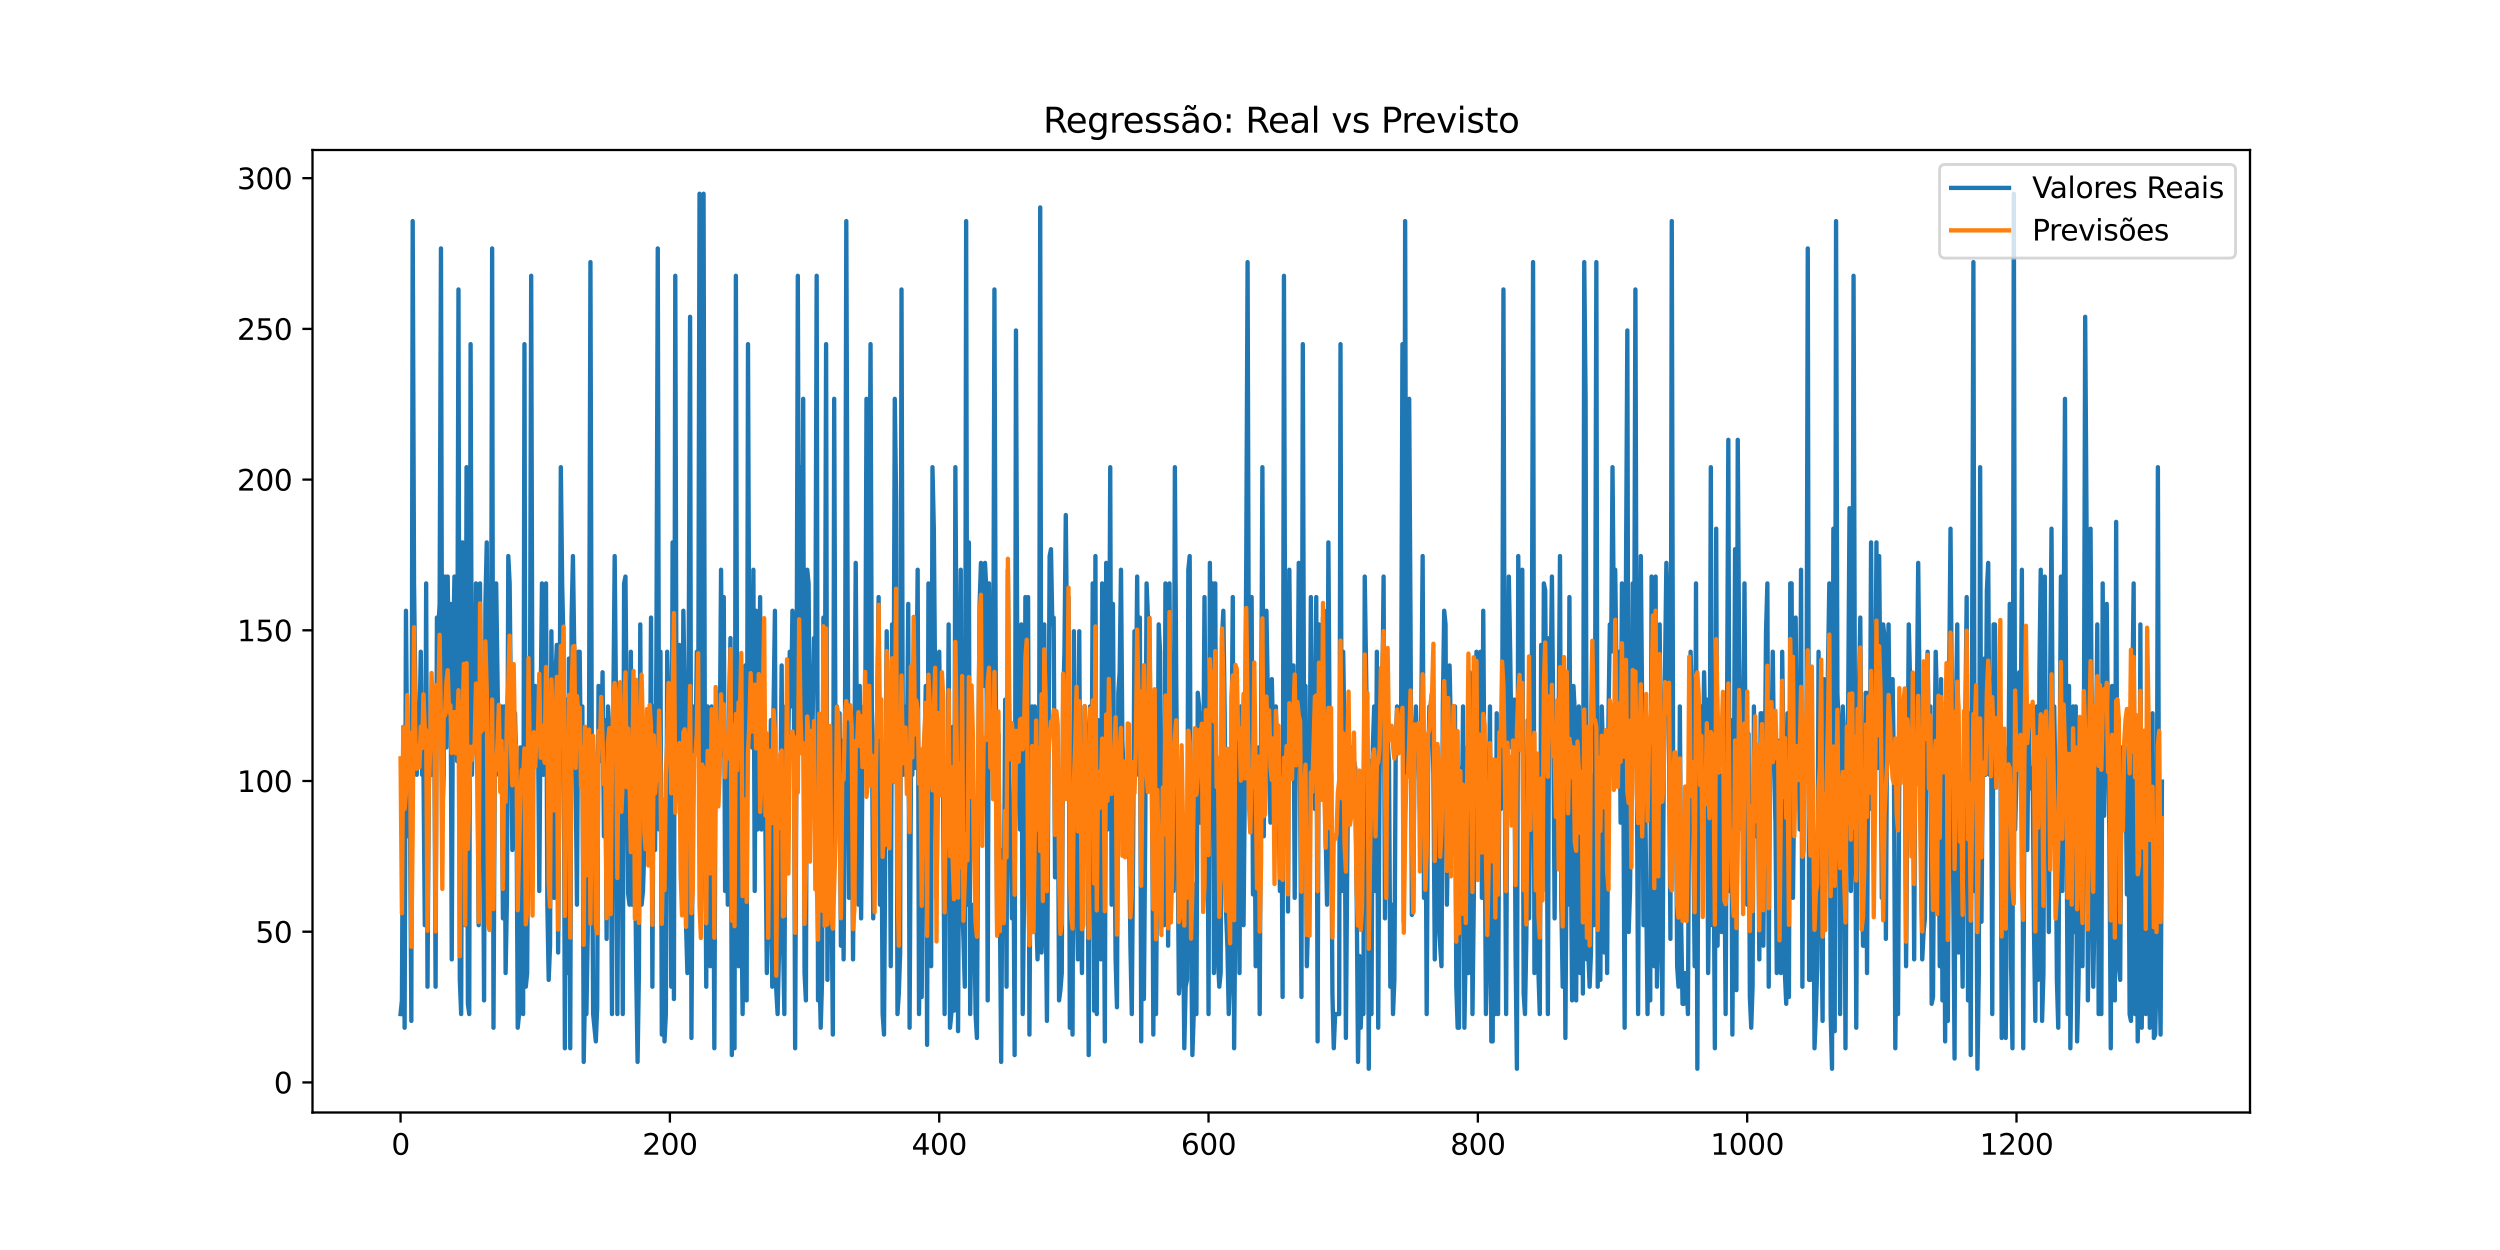<?xml version="1.0" encoding="utf-8" standalone="no"?>
<!DOCTYPE svg PUBLIC "-//W3C//DTD SVG 1.1//EN"
  "http://www.w3.org/Graphics/SVG/1.1/DTD/svg11.dtd">
<svg xmlns:xlink="http://www.w3.org/1999/xlink" width="864pt" height="432pt" viewBox="0 0 864 432" xmlns="http://www.w3.org/2000/svg" version="1.1">
 <defs>
  <style type="text/css">*{stroke-linejoin: round; stroke-linecap: butt}</style>
 </defs>
 <g id="figure_1">
  <g id="patch_1">
   <path d="M 0 432 
L 864 432 
L 864 0 
L 0 0 
z
" style="fill: #ffffff"/>
  </g>
  <g id="axes_1">
   <g id="patch_2">
    <path d="M 108 384.48 
L 777.6 384.48 
L 777.6 51.84 
L 108 51.84 
z
" style="fill: #ffffff"/>
   </g>
   <g id="matplotlib.axis_1">
    <g id="xtick_1">
     <g id="line2d_1">
      <defs>
       <path id="m23c1882bd8" d="M 0 0 
L 0 3.5 
" style="stroke: #000000; stroke-width: 0.8"/>
      </defs>
      <g>
       <use xlink:href="#m23c1882bd8" x="138.436" y="384.48" style="stroke: #000000; stroke-width: 0.8"/>
      </g>
     </g>
     <g id="text_1">
      <!-- 0 -->
      <g transform="translate(135.255 399.078) scale(0.1 -0.1)">
       <defs>
        <path id="DejaVuSans-30" d="M 2034 4250 
Q 1547 4250 1301 3770 
Q 1056 3291 1056 2328 
Q 1056 1369 1301 889 
Q 1547 409 2034 409 
Q 2525 409 2770 889 
Q 3016 1369 3016 2328 
Q 3016 3291 2770 3770 
Q 2525 4250 2034 4250 
z
M 2034 4750 
Q 2819 4750 3233 4129 
Q 3647 3509 3647 2328 
Q 3647 1150 3233 529 
Q 2819 -91 2034 -91 
Q 1250 -91 836 529 
Q 422 1150 422 2328 
Q 422 3509 836 4129 
Q 1250 4750 2034 4750 
z
" transform="scale(0.016)"/>
       </defs>
       <use xlink:href="#DejaVuSans-30"/>
      </g>
     </g>
    </g>
    <g id="xtick_2">
     <g id="line2d_2">
      <g>
       <use xlink:href="#m23c1882bd8" x="231.514" y="384.48" style="stroke: #000000; stroke-width: 0.8"/>
      </g>
     </g>
     <g id="text_2">
      <!-- 200 -->
      <g transform="translate(221.97 399.078) scale(0.1 -0.1)">
       <defs>
        <path id="DejaVuSans-32" d="M 1228 531 
L 3431 531 
L 3431 0 
L 469 0 
L 469 531 
Q 828 903 1448 1529 
Q 2069 2156 2228 2338 
Q 2531 2678 2651 2914 
Q 2772 3150 2772 3378 
Q 2772 3750 2511 3984 
Q 2250 4219 1831 4219 
Q 1534 4219 1204 4116 
Q 875 4013 500 3803 
L 500 4441 
Q 881 4594 1212 4672 
Q 1544 4750 1819 4750 
Q 2544 4750 2975 4387 
Q 3406 4025 3406 3419 
Q 3406 3131 3298 2873 
Q 3191 2616 2906 2266 
Q 2828 2175 2409 1742 
Q 1991 1309 1228 531 
z
" transform="scale(0.016)"/>
       </defs>
       <use xlink:href="#DejaVuSans-32"/>
       <use xlink:href="#DejaVuSans-30" x="63.623"/>
       <use xlink:href="#DejaVuSans-30" x="127.246"/>
      </g>
     </g>
    </g>
    <g id="xtick_3">
     <g id="line2d_3">
      <g>
       <use xlink:href="#m23c1882bd8" x="324.591" y="384.48" style="stroke: #000000; stroke-width: 0.8"/>
      </g>
     </g>
     <g id="text_3">
      <!-- 400 -->
      <g transform="translate(315.048 399.078) scale(0.1 -0.1)">
       <defs>
        <path id="DejaVuSans-34" d="M 2419 4116 
L 825 1625 
L 2419 1625 
L 2419 4116 
z
M 2253 4666 
L 3047 4666 
L 3047 1625 
L 3713 1625 
L 3713 1100 
L 3047 1100 
L 3047 0 
L 2419 0 
L 2419 1100 
L 313 1100 
L 313 1709 
L 2253 4666 
z
" transform="scale(0.016)"/>
       </defs>
       <use xlink:href="#DejaVuSans-34"/>
       <use xlink:href="#DejaVuSans-30" x="63.623"/>
       <use xlink:href="#DejaVuSans-30" x="127.246"/>
      </g>
     </g>
    </g>
    <g id="xtick_4">
     <g id="line2d_4">
      <g>
       <use xlink:href="#m23c1882bd8" x="417.669" y="384.48" style="stroke: #000000; stroke-width: 0.8"/>
      </g>
     </g>
     <g id="text_4">
      <!-- 600 -->
      <g transform="translate(408.125 399.078) scale(0.1 -0.1)">
       <defs>
        <path id="DejaVuSans-36" d="M 2113 2584 
Q 1688 2584 1439 2293 
Q 1191 2003 1191 1497 
Q 1191 994 1439 701 
Q 1688 409 2113 409 
Q 2538 409 2786 701 
Q 3034 994 3034 1497 
Q 3034 2003 2786 2293 
Q 2538 2584 2113 2584 
z
M 3366 4563 
L 3366 3988 
Q 3128 4100 2886 4159 
Q 2644 4219 2406 4219 
Q 1781 4219 1451 3797 
Q 1122 3375 1075 2522 
Q 1259 2794 1537 2939 
Q 1816 3084 2150 3084 
Q 2853 3084 3261 2657 
Q 3669 2231 3669 1497 
Q 3669 778 3244 343 
Q 2819 -91 2113 -91 
Q 1303 -91 875 529 
Q 447 1150 447 2328 
Q 447 3434 972 4092 
Q 1497 4750 2381 4750 
Q 2619 4750 2861 4703 
Q 3103 4656 3366 4563 
z
" transform="scale(0.016)"/>
       </defs>
       <use xlink:href="#DejaVuSans-36"/>
       <use xlink:href="#DejaVuSans-30" x="63.623"/>
       <use xlink:href="#DejaVuSans-30" x="127.246"/>
      </g>
     </g>
    </g>
    <g id="xtick_5">
     <g id="line2d_5">
      <g>
       <use xlink:href="#m23c1882bd8" x="510.747" y="384.48" style="stroke: #000000; stroke-width: 0.8"/>
      </g>
     </g>
     <g id="text_5">
      <!-- 800 -->
      <g transform="translate(501.203 399.078) scale(0.1 -0.1)">
       <defs>
        <path id="DejaVuSans-38" d="M 2034 2216 
Q 1584 2216 1326 1975 
Q 1069 1734 1069 1313 
Q 1069 891 1326 650 
Q 1584 409 2034 409 
Q 2484 409 2743 651 
Q 3003 894 3003 1313 
Q 3003 1734 2745 1975 
Q 2488 2216 2034 2216 
z
M 1403 2484 
Q 997 2584 770 2862 
Q 544 3141 544 3541 
Q 544 4100 942 4425 
Q 1341 4750 2034 4750 
Q 2731 4750 3128 4425 
Q 3525 4100 3525 3541 
Q 3525 3141 3298 2862 
Q 3072 2584 2669 2484 
Q 3125 2378 3379 2068 
Q 3634 1759 3634 1313 
Q 3634 634 3220 271 
Q 2806 -91 2034 -91 
Q 1263 -91 848 271 
Q 434 634 434 1313 
Q 434 1759 690 2068 
Q 947 2378 1403 2484 
z
M 1172 3481 
Q 1172 3119 1398 2916 
Q 1625 2713 2034 2713 
Q 2441 2713 2670 2916 
Q 2900 3119 2900 3481 
Q 2900 3844 2670 4047 
Q 2441 4250 2034 4250 
Q 1625 4250 1398 4047 
Q 1172 3844 1172 3481 
z
" transform="scale(0.016)"/>
       </defs>
       <use xlink:href="#DejaVuSans-38"/>
       <use xlink:href="#DejaVuSans-30" x="63.623"/>
       <use xlink:href="#DejaVuSans-30" x="127.246"/>
      </g>
     </g>
    </g>
    <g id="xtick_6">
     <g id="line2d_6">
      <g>
       <use xlink:href="#m23c1882bd8" x="603.824" y="384.48" style="stroke: #000000; stroke-width: 0.8"/>
      </g>
     </g>
     <g id="text_6">
      <!-- 1000 -->
      <g transform="translate(591.099 399.078) scale(0.1 -0.1)">
       <defs>
        <path id="DejaVuSans-31" d="M 794 531 
L 1825 531 
L 1825 4091 
L 703 3866 
L 703 4441 
L 1819 4666 
L 2450 4666 
L 2450 531 
L 3481 531 
L 3481 0 
L 794 0 
L 794 531 
z
" transform="scale(0.016)"/>
       </defs>
       <use xlink:href="#DejaVuSans-31"/>
       <use xlink:href="#DejaVuSans-30" x="63.623"/>
       <use xlink:href="#DejaVuSans-30" x="127.246"/>
       <use xlink:href="#DejaVuSans-30" x="190.869"/>
      </g>
     </g>
    </g>
    <g id="xtick_7">
     <g id="line2d_7">
      <g>
       <use xlink:href="#m23c1882bd8" x="696.902" y="384.48" style="stroke: #000000; stroke-width: 0.8"/>
      </g>
     </g>
     <g id="text_7">
      <!-- 1200 -->
      <g transform="translate(684.177 399.078) scale(0.1 -0.1)">
       <use xlink:href="#DejaVuSans-31"/>
       <use xlink:href="#DejaVuSans-32" x="63.623"/>
       <use xlink:href="#DejaVuSans-30" x="127.246"/>
       <use xlink:href="#DejaVuSans-30" x="190.869"/>
      </g>
     </g>
    </g>
   </g>
   <g id="matplotlib.axis_2">
    <g id="ytick_1">
     <g id="line2d_8">
      <defs>
       <path id="m4d2d8abba4" d="M 0 0 
L -3.5 0 
" style="stroke: #000000; stroke-width: 0.8"/>
      </defs>
      <g>
       <use xlink:href="#m4d2d8abba4" x="108" y="374.085" style="stroke: #000000; stroke-width: 0.8"/>
      </g>
     </g>
     <g id="text_8">
      <!-- 0 -->
      <g transform="translate(94.638 377.884) scale(0.1 -0.1)">
       <use xlink:href="#DejaVuSans-30"/>
      </g>
     </g>
    </g>
    <g id="ytick_2">
     <g id="line2d_9">
      <g>
       <use xlink:href="#m4d2d8abba4" x="108" y="322.001" style="stroke: #000000; stroke-width: 0.8"/>
      </g>
     </g>
     <g id="text_9">
      <!-- 50 -->
      <g transform="translate(88.275 325.8) scale(0.1 -0.1)">
       <defs>
        <path id="DejaVuSans-35" d="M 691 4666 
L 3169 4666 
L 3169 4134 
L 1269 4134 
L 1269 2991 
Q 1406 3038 1543 3061 
Q 1681 3084 1819 3084 
Q 2600 3084 3056 2656 
Q 3513 2228 3513 1497 
Q 3513 744 3044 326 
Q 2575 -91 1722 -91 
Q 1428 -91 1123 -41 
Q 819 9 494 109 
L 494 744 
Q 775 591 1075 516 
Q 1375 441 1709 441 
Q 2250 441 2565 725 
Q 2881 1009 2881 1497 
Q 2881 1984 2565 2268 
Q 2250 2553 1709 2553 
Q 1456 2553 1204 2497 
Q 953 2441 691 2322 
L 691 4666 
z
" transform="scale(0.016)"/>
       </defs>
       <use xlink:href="#DejaVuSans-35"/>
       <use xlink:href="#DejaVuSans-30" x="63.623"/>
      </g>
     </g>
    </g>
    <g id="ytick_3">
     <g id="line2d_10">
      <g>
       <use xlink:href="#m4d2d8abba4" x="108" y="269.916" style="stroke: #000000; stroke-width: 0.8"/>
      </g>
     </g>
     <g id="text_10">
      <!-- 100 -->
      <g transform="translate(81.912 273.716) scale(0.1 -0.1)">
       <use xlink:href="#DejaVuSans-31"/>
       <use xlink:href="#DejaVuSans-30" x="63.623"/>
       <use xlink:href="#DejaVuSans-30" x="127.246"/>
      </g>
     </g>
    </g>
    <g id="ytick_4">
     <g id="line2d_11">
      <g>
       <use xlink:href="#m4d2d8abba4" x="108" y="217.832" style="stroke: #000000; stroke-width: 0.8"/>
      </g>
     </g>
     <g id="text_11">
      <!-- 150 -->
      <g transform="translate(81.912 221.631) scale(0.1 -0.1)">
       <use xlink:href="#DejaVuSans-31"/>
       <use xlink:href="#DejaVuSans-35" x="63.623"/>
       <use xlink:href="#DejaVuSans-30" x="127.246"/>
      </g>
     </g>
    </g>
    <g id="ytick_5">
     <g id="line2d_12">
      <g>
       <use xlink:href="#m4d2d8abba4" x="108" y="165.748" style="stroke: #000000; stroke-width: 0.8"/>
      </g>
     </g>
     <g id="text_12">
      <!-- 200 -->
      <g transform="translate(81.912 169.547) scale(0.1 -0.1)">
       <use xlink:href="#DejaVuSans-32"/>
       <use xlink:href="#DejaVuSans-30" x="63.623"/>
       <use xlink:href="#DejaVuSans-30" x="127.246"/>
      </g>
     </g>
    </g>
    <g id="ytick_6">
     <g id="line2d_13">
      <g>
       <use xlink:href="#m4d2d8abba4" x="108" y="113.664" style="stroke: #000000; stroke-width: 0.8"/>
      </g>
     </g>
     <g id="text_13">
      <!-- 250 -->
      <g transform="translate(81.912 117.463) scale(0.1 -0.1)">
       <use xlink:href="#DejaVuSans-32"/>
       <use xlink:href="#DejaVuSans-35" x="63.623"/>
       <use xlink:href="#DejaVuSans-30" x="127.246"/>
      </g>
     </g>
    </g>
    <g id="ytick_7">
     <g id="line2d_14">
      <g>
       <use xlink:href="#m4d2d8abba4" x="108" y="61.579" style="stroke: #000000; stroke-width: 0.8"/>
      </g>
     </g>
     <g id="text_14">
      <!-- 300 -->
      <g transform="translate(81.912 65.379) scale(0.1 -0.1)">
       <defs>
        <path id="DejaVuSans-33" d="M 2597 2516 
Q 3050 2419 3304 2112 
Q 3559 1806 3559 1356 
Q 3559 666 3084 287 
Q 2609 -91 1734 -91 
Q 1441 -91 1130 -33 
Q 819 25 488 141 
L 488 750 
Q 750 597 1062 519 
Q 1375 441 1716 441 
Q 2309 441 2620 675 
Q 2931 909 2931 1356 
Q 2931 1769 2642 2001 
Q 2353 2234 1838 2234 
L 1294 2234 
L 1294 2753 
L 1863 2753 
Q 2328 2753 2575 2939 
Q 2822 3125 2822 3475 
Q 2822 3834 2567 4026 
Q 2313 4219 1838 4219 
Q 1578 4219 1281 4162 
Q 984 4106 628 3988 
L 628 4550 
Q 988 4650 1302 4700 
Q 1616 4750 1894 4750 
Q 2613 4750 3031 4423 
Q 3450 4097 3450 3541 
Q 3450 3153 3228 2886 
Q 3006 2619 2597 2516 
z
" transform="scale(0.016)"/>
       </defs>
       <use xlink:href="#DejaVuSans-33"/>
       <use xlink:href="#DejaVuSans-30" x="63.623"/>
       <use xlink:href="#DejaVuSans-30" x="127.246"/>
      </g>
     </g>
    </g>
   </g>
   <g id="line2d_15">
    <path d="M 138.436 350.46 
L 138.902 345.735 
L 139.367 251.235 
L 139.833 355.185 
L 140.298 211.072 
L 140.763 267.772 
L 141.229 289.035 
L 141.694 279.585 
L 142.159 352.822 
L 142.625 76.41 
L 143.09 201.623 
L 143.556 239.423 
L 144.021 267.772 
L 144.486 246.51 
L 144.952 253.597 
L 145.417 225.248 
L 145.883 267.772 
L 146.348 265.41 
L 146.813 319.748 
L 147.279 201.623 
L 147.744 341.01 
L 148.21 267.772 
L 149.14 267.772 
L 149.606 244.148 
L 150.071 244.148 
L 150.536 341.01 
L 151.002 213.435 
L 151.467 218.16 
L 151.933 208.71 
L 152.398 85.86 
L 152.863 281.947 
L 153.329 267.772 
L 153.794 199.26 
L 154.26 258.322 
L 154.725 199.26 
L 155.19 244.148 
L 155.656 208.71 
L 156.121 331.56 
L 156.586 225.248 
L 157.052 199.26 
L 157.517 201.623 
L 157.983 263.048 
L 158.448 100.035 
L 158.913 338.647 
L 159.379 350.46 
L 159.844 187.447 
L 160.31 213.435 
L 160.775 319.748 
L 161.24 161.46 
L 161.706 346.916 
L 162.171 350.46 
L 162.637 118.935 
L 163.102 267.772 
L 163.567 244.148 
L 164.033 253.597 
L 164.498 201.623 
L 165.429 319.748 
L 165.894 201.623 
L 166.36 279.585 
L 166.825 267.772 
L 167.29 345.735 
L 167.756 208.71 
L 168.221 187.447 
L 168.687 274.86 
L 169.152 270.135 
L 169.617 284.31 
L 170.083 85.86 
L 170.548 355.185 
L 171.014 258.322 
L 171.479 201.623 
L 172.41 267.772 
L 172.875 267.772 
L 173.34 244.148 
L 173.806 317.385 
L 174.271 244.148 
L 174.737 336.285 
L 175.202 310.298 
L 175.667 192.173 
L 176.133 201.623 
L 177.064 293.76 
L 177.529 263.048 
L 177.994 246.51 
L 178.46 267.772 
L 178.925 355.185 
L 179.39 350.46 
L 179.856 258.322 
L 180.321 313.841 
L 180.787 350.46 
L 181.252 118.935 
L 181.717 341.01 
L 182.183 336.285 
L 182.648 258.322 
L 183.114 263.048 
L 183.579 95.31 
L 184.044 270.135 
L 184.975 237.06 
L 185.441 246.51 
L 185.906 246.51 
L 186.371 307.935 
L 186.837 244.148 
L 187.302 201.623 
L 187.767 267.772 
L 188.233 213.435 
L 188.698 201.623 
L 189.164 312.66 
L 189.629 338.647 
L 190.094 326.835 
L 190.56 218.16 
L 191.491 310.298 
L 191.956 234.697 
L 192.421 222.885 
L 192.887 329.197 
L 193.352 265.41 
L 193.818 161.46 
L 194.283 201.623 
L 194.748 222.885 
L 195.214 362.272 
L 195.679 241.785 
L 196.144 336.285 
L 196.61 227.61 
L 197.075 362.272 
L 197.541 213.435 
L 198.006 192.173 
L 198.471 225.248 
L 199.402 312.66 
L 199.868 225.248 
L 200.333 225.248 
L 200.798 267.772 
L 201.264 244.148 
L 201.729 366.998 
L 202.194 341.01 
L 202.66 350.46 
L 203.125 322.11 
L 203.591 246.51 
L 204.056 90.585 
L 204.521 263.048 
L 204.987 350.46 
L 205.918 359.91 
L 206.383 348.098 
L 206.848 237.06 
L 207.314 239.423 
L 207.779 263.048 
L 208.245 232.335 
L 208.71 289.035 
L 209.175 248.873 
L 209.641 324.473 
L 210.106 244.148 
L 210.571 251.235 
L 211.037 270.135 
L 211.502 350.46 
L 211.968 244.148 
L 212.433 192.173 
L 212.898 244.148 
L 213.364 350.46 
L 213.829 267.772 
L 214.295 244.148 
L 214.76 246.51 
L 215.225 350.46 
L 215.691 201.623 
L 216.156 199.26 
L 217.087 308.88 
L 217.552 312.66 
L 218.018 225.248 
L 218.483 312.66 
L 218.948 312.66 
L 219.414 289.035 
L 219.879 336.285 
L 220.345 366.998 
L 220.81 336.285 
L 221.275 215.798 
L 221.741 312.66 
L 222.206 307.935 
L 222.672 293.76 
L 223.137 265.41 
L 223.602 267.772 
L 224.068 255.96 
L 224.533 286.673 
L 224.998 213.435 
L 225.464 341.01 
L 225.929 244.148 
L 226.395 293.76 
L 226.86 225.248 
L 227.325 85.86 
L 227.791 286.673 
L 228.256 225.248 
L 228.722 357.548 
L 229.187 317.385 
L 229.652 359.91 
L 230.118 350.46 
L 230.583 225.248 
L 231.049 244.148 
L 231.514 255.96 
L 231.979 341.01 
L 232.445 187.447 
L 232.91 345.262 
L 233.375 95.31 
L 233.841 267.772 
L 234.306 225.248 
L 234.772 222.885 
L 235.237 244.148 
L 235.702 293.76 
L 236.168 211.072 
L 236.633 241.785 
L 237.099 319.748 
L 237.564 336.285 
L 238.495 109.485 
L 238.96 358.729 
L 239.426 279.585 
L 239.891 244.148 
L 240.356 260.685 
L 240.822 225.248 
L 241.287 258.322 
L 241.752 66.96 
L 242.218 315.022 
L 242.683 263.048 
L 243.149 66.96 
L 243.614 267.772 
L 244.079 341.01 
L 244.545 244.148 
L 245.01 260.685 
L 245.476 333.923 
L 245.941 244.148 
L 246.406 263.048 
L 246.872 362.272 
L 247.337 248.873 
L 247.803 239.423 
L 248.268 253.597 
L 248.733 260.685 
L 249.199 196.898 
L 249.664 260.685 
L 250.129 206.347 
L 250.595 307.935 
L 251.06 267.772 
L 251.526 312.66 
L 251.991 244.148 
L 252.456 220.523 
L 252.922 364.635 
L 253.387 312.66 
L 253.853 362.272 
L 254.318 95.31 
L 254.783 267.772 
L 255.249 333.923 
L 255.714 239.423 
L 256.179 307.935 
L 256.645 350.46 
L 257.11 310.298 
L 257.576 229.972 
L 258.041 345.735 
L 258.506 118.935 
L 258.972 244.148 
L 259.437 244.148 
L 259.903 258.322 
L 260.368 196.898 
L 260.833 307.935 
L 261.299 211.072 
L 261.764 286.673 
L 262.23 258.322 
L 262.695 206.347 
L 263.16 286.673 
L 263.626 258.322 
L 264.091 244.148 
L 265.022 336.285 
L 265.487 317.385 
L 266.418 248.873 
L 266.883 341.01 
L 267.349 244.148 
L 267.814 211.072 
L 268.28 342.191 
L 268.745 350.46 
L 269.21 329.197 
L 270.141 229.972 
L 270.607 324.473 
L 271.072 350.46 
L 271.537 244.148 
L 272.003 281.947 
L 272.933 225.248 
L 273.399 244.148 
L 273.864 211.072 
L 274.33 225.248 
L 274.795 362.272 
L 275.26 258.322 
L 275.726 95.31 
L 276.191 244.148 
L 276.657 161.46 
L 277.122 244.148 
L 277.587 137.835 
L 278.053 336.285 
L 278.518 345.735 
L 278.983 196.898 
L 279.449 201.623 
L 279.914 267.772 
L 280.38 234.697 
L 280.845 248.873 
L 281.31 220.523 
L 281.776 234.697 
L 282.241 95.31 
L 282.707 345.735 
L 283.172 333.923 
L 283.637 355.185 
L 284.103 338.647 
L 284.568 213.435 
L 285.034 270.135 
L 285.499 118.935 
L 285.964 338.647 
L 286.43 260.685 
L 286.895 253.597 
L 287.826 357.548 
L 288.291 137.835 
L 288.757 263.048 
L 289.222 244.148 
L 289.687 260.685 
L 290.153 246.51 
L 290.618 326.835 
L 291.084 255.96 
L 291.549 331.56 
L 292.014 260.685 
L 292.48 76.41 
L 292.945 211.072 
L 293.411 310.298 
L 293.876 267.772 
L 294.341 253.597 
L 294.807 331.56 
L 295.737 194.535 
L 296.203 265.41 
L 296.668 312.66 
L 297.134 237.06 
L 297.599 317.385 
L 298.064 263.048 
L 298.53 244.148 
L 298.995 258.322 
L 299.461 137.835 
L 299.926 239.423 
L 300.391 199.26 
L 300.857 118.935 
L 301.322 248.873 
L 301.787 317.385 
L 302.253 258.322 
L 302.718 260.685 
L 303.184 244.148 
L 303.649 206.347 
L 304.114 312.66 
L 304.58 270.135 
L 305.045 350.46 
L 305.511 357.548 
L 306.441 218.16 
L 306.907 258.322 
L 307.372 244.148 
L 307.838 333.923 
L 308.303 215.798 
L 308.768 270.135 
L 309.234 137.835 
L 309.699 173.273 
L 310.164 350.46 
L 310.63 343.373 
L 311.095 329.197 
L 311.561 100.035 
L 312.026 267.772 
L 312.491 244.148 
L 312.957 267.772 
L 313.422 263.048 
L 313.888 208.71 
L 314.353 355.185 
L 314.818 267.772 
L 315.284 267.772 
L 315.749 244.148 
L 316.215 265.41 
L 316.68 244.148 
L 317.145 196.898 
L 317.611 350.46 
L 318.076 307.935 
L 318.541 344.554 
L 319.007 267.772 
L 319.472 265.41 
L 319.938 237.06 
L 320.403 361.091 
L 320.868 201.623 
L 321.799 333.923 
L 322.265 161.46 
L 322.73 182.722 
L 323.195 239.423 
L 323.661 310.298 
L 324.591 225.248 
L 325.057 258.322 
L 325.522 234.697 
L 325.988 281.947 
L 326.453 350.46 
L 326.918 267.772 
L 327.384 291.397 
L 327.849 215.798 
L 328.315 355.185 
L 328.78 350.46 
L 329.245 251.235 
L 329.711 349.279 
L 330.176 161.46 
L 330.642 237.06 
L 331.107 356.366 
L 331.572 260.685 
L 332.038 196.898 
L 332.503 312.66 
L 332.968 324.473 
L 333.434 341.01 
L 333.899 76.41 
L 334.365 312.66 
L 334.83 187.447 
L 335.295 350.46 
L 335.761 312.66 
L 336.226 331.56 
L 336.692 312.66 
L 337.157 350.46 
L 337.622 358.729 
L 338.088 267.772 
L 338.553 208.71 
L 339.019 194.535 
L 339.484 234.697 
L 339.949 237.06 
L 340.415 194.535 
L 340.88 203.985 
L 341.345 345.735 
L 341.811 201.623 
L 342.276 234.697 
L 342.742 215.798 
L 343.207 263.048 
L 343.672 100.035 
L 344.138 234.697 
L 344.603 319.748 
L 345.069 253.597 
L 345.999 366.998 
L 346.465 293.76 
L 346.93 315.022 
L 347.395 241.785 
L 347.861 341.01 
L 348.326 196.898 
L 348.792 267.772 
L 349.257 284.31 
L 349.722 317.385 
L 350.188 284.31 
L 350.653 364.635 
L 351.119 114.21 
L 351.584 232.335 
L 352.049 267.772 
L 352.515 286.673 
L 352.98 215.798 
L 353.446 350.46 
L 353.911 310.298 
L 354.376 206.347 
L 354.842 267.772 
L 355.307 206.347 
L 355.772 357.548 
L 356.238 274.86 
L 356.703 244.148 
L 357.169 317.385 
L 357.634 244.148 
L 358.099 315.022 
L 358.565 331.56 
L 359.03 317.385 
L 359.496 71.685 
L 359.961 329.197 
L 360.426 315.022 
L 360.892 215.798 
L 361.357 310.298 
L 361.823 352.822 
L 362.753 192.173 
L 363.219 189.81 
L 363.684 215.798 
L 364.149 213.435 
L 364.615 303.21 
L 365.08 251.235 
L 365.546 255.96 
L 366.011 345.735 
L 366.476 342.191 
L 366.942 336.285 
L 367.407 244.148 
L 367.873 225.248 
L 368.338 177.998 
L 368.803 227.61 
L 369.269 206.347 
L 369.734 355.185 
L 370.2 307.935 
L 370.665 357.548 
L 371.13 218.16 
L 372.061 307.935 
L 372.526 331.56 
L 372.992 218.16 
L 373.457 307.935 
L 373.923 336.285 
L 374.388 274.86 
L 374.853 244.148 
L 375.319 253.597 
L 375.784 260.685 
L 376.25 364.635 
L 376.715 244.148 
L 377.18 286.673 
L 377.646 201.623 
L 378.111 349.279 
L 378.576 192.173 
L 379.042 350.46 
L 379.507 248.873 
L 379.973 258.322 
L 380.438 331.56 
L 380.903 201.623 
L 381.834 359.91 
L 382.3 194.535 
L 382.765 286.673 
L 383.23 263.048 
L 383.696 161.46 
L 384.161 312.66 
L 384.627 208.71 
L 385.092 279.585 
L 385.557 331.56 
L 386.023 348.098 
L 386.488 239.423 
L 386.953 232.335 
L 387.419 196.898 
L 387.884 255.96 
L 388.35 267.772 
L 388.815 289.035 
L 389.28 265.41 
L 389.746 267.772 
L 390.211 286.673 
L 390.677 326.835 
L 391.142 350.46 
L 391.607 293.76 
L 392.073 218.16 
L 392.538 248.873 
L 393.004 199.26 
L 393.469 267.772 
L 393.934 213.435 
L 394.4 359.91 
L 394.865 244.148 
L 395.33 345.262 
L 395.796 286.673 
L 396.261 201.623 
L 396.727 213.435 
L 397.192 213.435 
L 397.657 267.772 
L 398.123 258.322 
L 398.588 357.548 
L 399.054 286.673 
L 399.519 350.46 
L 400.45 215.798 
L 400.915 225.248 
L 401.38 315.022 
L 401.846 263.048 
L 402.311 319.748 
L 402.777 201.623 
L 403.242 244.148 
L 403.707 326.835 
L 404.173 201.623 
L 404.638 279.585 
L 405.104 248.873 
L 405.569 307.935 
L 406.034 161.46 
L 406.5 234.697 
L 407.431 343.373 
L 407.896 336.285 
L 408.361 279.585 
L 408.827 312.66 
L 409.292 362.272 
L 409.757 341.01 
L 410.223 338.647 
L 410.688 196.898 
L 411.154 192.173 
L 411.619 319.748 
L 412.084 364.635 
L 412.55 350.46 
L 413.015 305.572 
L 413.481 350.46 
L 413.946 239.423 
L 414.411 244.148 
L 414.877 284.31 
L 415.342 246.51 
L 415.808 274.86 
L 416.273 206.347 
L 416.738 267.772 
L 417.204 239.423 
L 417.669 350.46 
L 418.134 194.535 
L 418.6 272.498 
L 419.065 201.623 
L 419.531 336.285 
L 419.996 201.623 
L 420.461 331.56 
L 420.927 331.56 
L 421.392 341.01 
L 421.858 336.285 
L 422.323 220.523 
L 422.788 211.072 
L 423.254 246.51 
L 423.719 315.022 
L 424.184 326.835 
L 424.65 350.46 
L 425.115 338.647 
L 425.581 263.048 
L 426.046 206.347 
L 426.511 362.272 
L 427.442 255.96 
L 427.908 258.322 
L 428.373 336.285 
L 428.838 244.148 
L 429.304 303.21 
L 429.769 319.748 
L 430.235 267.772 
L 430.7 194.535 
L 431.165 90.585 
L 431.631 248.873 
L 432.096 255.96 
L 432.561 206.347 
L 433.027 309.116 
L 433.492 258.322 
L 433.958 333.923 
L 434.423 279.585 
L 434.888 258.322 
L 435.354 350.46 
L 436.285 161.46 
L 436.75 289.035 
L 437.215 241.785 
L 437.681 211.072 
L 438.612 267.772 
L 439.077 284.31 
L 439.542 234.697 
L 440.008 255.96 
L 440.473 289.035 
L 440.938 244.148 
L 441.404 267.772 
L 441.869 270.135 
L 442.335 307.935 
L 442.8 260.685 
L 443.265 344.554 
L 443.731 95.31 
L 444.196 244.148 
L 444.662 234.697 
L 445.127 315.022 
L 445.592 196.898 
L 446.058 244.148 
L 446.523 267.772 
L 446.988 229.972 
L 447.454 310.298 
L 447.919 244.148 
L 448.385 255.96 
L 448.85 194.535 
L 449.781 344.554 
L 450.246 118.935 
L 450.712 267.772 
L 451.177 237.06 
L 451.642 333.923 
L 452.108 317.385 
L 452.573 274.86 
L 453.039 206.347 
L 453.504 255.96 
L 453.969 253.597 
L 454.435 279.585 
L 454.9 206.347 
L 455.365 359.91 
L 455.831 215.798 
L 456.296 258.322 
L 456.762 258.322 
L 457.227 213.435 
L 457.692 211.072 
L 458.158 289.035 
L 458.623 312.66 
L 459.089 187.447 
L 459.554 258.322 
L 460.019 267.772 
L 460.485 343.373 
L 460.95 362.272 
L 461.416 350.46 
L 462.812 350.46 
L 463.277 118.935 
L 463.742 307.935 
L 464.208 225.248 
L 464.673 255.96 
L 465.139 358.729 
L 465.604 298.485 
L 466.069 255.96 
L 466.535 267.772 
L 467 258.322 
L 468.396 265.41 
L 468.862 307.935 
L 469.327 366.998 
L 469.792 330.379 
L 470.258 355.185 
L 470.723 341.01 
L 471.189 350.46 
L 471.654 199.26 
L 472.585 263.048 
L 473.05 369.36 
L 473.516 263.048 
L 473.981 350.46 
L 474.446 258.322 
L 474.912 244.148 
L 475.377 307.935 
L 475.843 225.248 
L 476.308 355.185 
L 476.773 267.772 
L 477.239 239.423 
L 477.704 244.148 
L 478.169 199.26 
L 478.635 317.385 
L 479.1 246.51 
L 479.566 255.96 
L 480.031 263.048 
L 480.496 341.01 
L 480.962 312.66 
L 481.427 350.46 
L 481.893 338.647 
L 482.358 258.322 
L 482.823 244.148 
L 483.289 258.322 
L 483.754 258.322 
L 484.22 251.235 
L 484.685 118.935 
L 485.15 318.566 
L 485.616 76.41 
L 486.081 267.772 
L 486.546 263.048 
L 487.012 137.835 
L 487.477 215.798 
L 487.943 316.204 
L 488.408 315.022 
L 488.873 258.322 
L 489.339 244.148 
L 489.804 263.048 
L 490.27 263.048 
L 490.735 279.585 
L 491.2 246.51 
L 491.666 192.173 
L 492.131 310.298 
L 492.596 255.96 
L 493.062 350.46 
L 493.527 267.772 
L 493.993 244.148 
L 494.458 244.148 
L 494.923 239.423 
L 495.389 267.772 
L 495.854 331.56 
L 496.32 263.048 
L 496.785 258.322 
L 497.25 319.748 
L 498.181 333.923 
L 498.647 244.148 
L 499.112 211.072 
L 499.577 215.798 
L 500.043 312.66 
L 500.508 286.673 
L 500.973 229.972 
L 501.439 253.597 
L 501.904 263.048 
L 502.37 267.772 
L 502.835 244.148 
L 503.3 341.01 
L 503.766 355.185 
L 504.231 355.185 
L 504.697 265.41 
L 505.162 289.035 
L 505.627 244.148 
L 506.093 355.185 
L 506.558 326.835 
L 507.024 258.322 
L 507.489 336.285 
L 507.954 232.335 
L 508.42 258.322 
L 508.885 350.46 
L 509.35 310.298 
L 509.816 248.873 
L 510.281 225.248 
L 510.747 263.048 
L 511.212 258.322 
L 511.677 225.248 
L 512.143 310.298 
L 512.608 211.072 
L 513.539 350.46 
L 514.004 331.56 
L 514.47 279.585 
L 514.935 244.148 
L 515.4 359.91 
L 515.866 359.91 
L 516.331 263.048 
L 516.797 350.46 
L 517.262 246.51 
L 517.727 350.46 
L 518.193 263.048 
L 518.658 279.585 
L 519.124 267.772 
L 519.589 100.035 
L 520.054 267.772 
L 520.52 350.46 
L 520.985 248.873 
L 521.451 199.26 
L 521.916 225.248 
L 522.381 258.322 
L 522.847 258.322 
L 523.312 241.785 
L 523.777 329.197 
L 524.243 369.36 
L 524.708 192.173 
L 525.174 234.697 
L 525.639 248.873 
L 526.104 196.898 
L 526.57 343.373 
L 527.035 350.46 
L 527.501 324.473 
L 527.966 248.873 
L 528.431 317.385 
L 528.897 270.135 
L 529.362 248.873 
L 529.828 90.585 
L 530.293 336.285 
L 530.758 333.923 
L 531.224 267.772 
L 531.689 336.285 
L 532.154 350.46 
L 532.62 222.885 
L 533.085 307.935 
L 533.551 201.623 
L 534.016 203.985 
L 534.481 263.048 
L 534.947 350.46 
L 535.412 220.523 
L 535.878 237.06 
L 536.343 199.26 
L 536.808 248.873 
L 537.274 317.385 
L 537.739 255.96 
L 538.205 267.772 
L 538.67 248.873 
L 539.135 192.173 
L 539.601 312.66 
L 540.066 341.01 
L 540.531 258.322 
L 540.997 358.729 
L 541.462 286.673 
L 541.928 312.66 
L 542.393 206.347 
L 542.858 291.397 
L 543.324 345.735 
L 543.789 237.06 
L 544.255 246.51 
L 544.72 345.735 
L 545.185 267.772 
L 545.651 244.148 
L 546.116 336.285 
L 546.581 255.96 
L 547.047 343.373 
L 547.512 90.585 
L 547.978 137.835 
L 548.443 331.56 
L 548.908 329.197 
L 549.374 341.01 
L 549.839 329.197 
L 550.305 267.772 
L 550.77 319.748 
L 551.235 251.235 
L 551.701 90.585 
L 552.166 341.01 
L 552.632 260.685 
L 553.097 338.647 
L 553.562 244.148 
L 554.028 260.685 
L 554.493 329.197 
L 554.958 267.772 
L 555.424 336.285 
L 555.889 248.873 
L 556.355 215.798 
L 556.82 225.248 
L 557.285 161.46 
L 557.751 215.798 
L 558.216 196.898 
L 558.682 234.697 
L 559.147 263.048 
L 559.612 225.248 
L 560.078 284.31 
L 560.543 201.623 
L 561.009 267.772 
L 561.474 355.185 
L 561.939 199.26 
L 562.405 114.21 
L 562.87 322.11 
L 563.335 307.935 
L 563.801 263.048 
L 564.266 201.623 
L 564.732 244.148 
L 565.197 100.035 
L 565.662 258.322 
L 566.128 350.46 
L 566.593 248.873 
L 567.059 192.173 
L 567.524 244.148 
L 567.989 319.748 
L 568.455 263.048 
L 569.385 350.46 
L 569.851 309.116 
L 570.316 345.735 
L 570.782 199.26 
L 571.247 201.623 
L 571.712 333.923 
L 572.178 199.26 
L 572.643 341.01 
L 573.109 324.473 
L 573.574 215.798 
L 574.039 267.772 
L 574.505 350.46 
L 574.97 267.772 
L 575.901 194.535 
L 576.366 211.072 
L 576.832 258.322 
L 577.297 324.473 
L 577.762 76.41 
L 578.228 267.772 
L 578.693 260.685 
L 579.159 260.685 
L 579.624 333.923 
L 580.089 341.01 
L 580.555 244.148 
L 581.02 319.748 
L 581.486 346.916 
L 581.951 346.916 
L 582.416 336.285 
L 582.882 338.647 
L 583.347 350.46 
L 583.813 263.048 
L 584.278 225.248 
L 584.743 244.148 
L 585.674 333.923 
L 586.139 201.623 
L 586.605 369.36 
L 587.07 244.148 
L 587.536 246.51 
L 588.001 244.148 
L 588.466 270.135 
L 588.932 232.335 
L 589.397 255.96 
L 589.863 241.785 
L 590.328 336.285 
L 590.793 298.485 
L 591.259 161.46 
L 591.724 319.748 
L 592.189 286.673 
L 592.655 362.272 
L 593.12 182.722 
L 593.586 326.835 
L 594.051 286.673 
L 594.516 267.772 
L 594.982 322.11 
L 595.447 317.385 
L 595.913 289.035 
L 596.378 350.46 
L 597.309 152.01 
L 597.774 307.935 
L 598.24 248.873 
L 598.705 357.548 
L 599.17 286.673 
L 599.636 189.81 
L 600.101 342.191 
L 600.566 152.01 
L 601.032 225.248 
L 601.497 263.048 
L 601.963 286.673 
L 602.428 270.135 
L 602.893 201.623 
L 603.359 281.947 
L 603.824 312.66 
L 604.29 253.597 
L 604.755 344.554 
L 605.22 355.185 
L 605.686 341.01 
L 606.151 244.148 
L 606.617 286.673 
L 607.082 289.035 
L 607.547 267.772 
L 608.013 331.56 
L 608.478 246.51 
L 608.943 246.51 
L 609.409 326.835 
L 610.34 218.16 
L 610.805 201.623 
L 611.27 341.01 
L 611.736 244.148 
L 612.201 260.685 
L 612.667 225.248 
L 613.132 265.41 
L 613.597 284.31 
L 614.063 336.285 
L 614.528 255.96 
L 614.993 258.322 
L 615.459 336.285 
L 615.924 225.248 
L 616.39 263.048 
L 616.855 336.285 
L 617.32 346.916 
L 617.786 246.51 
L 618.251 344.554 
L 618.717 201.623 
L 619.182 201.623 
L 619.647 310.298 
L 620.113 267.772 
L 620.578 213.435 
L 621.044 265.41 
L 621.509 241.785 
L 621.974 286.673 
L 622.44 196.898 
L 622.905 341.01 
L 623.37 253.597 
L 623.836 263.048 
L 624.301 267.772 
L 624.767 85.86 
L 625.232 338.647 
L 625.697 338.647 
L 626.163 267.772 
L 626.628 289.035 
L 627.094 362.272 
L 627.559 350.46 
L 628.024 333.923 
L 628.49 225.248 
L 628.955 286.673 
L 629.421 312.66 
L 629.886 352.822 
L 630.351 234.697 
L 630.817 263.048 
L 631.282 260.685 
L 632.213 201.623 
L 632.678 350.46 
L 633.144 369.36 
L 633.609 182.722 
L 634.074 356.366 
L 634.54 76.41 
L 635.005 239.423 
L 635.471 251.235 
L 635.936 350.46 
L 636.401 267.772 
L 636.867 244.148 
L 637.332 260.685 
L 637.797 362.272 
L 638.263 267.772 
L 638.728 244.148 
L 639.194 175.635 
L 639.659 307.935 
L 640.124 286.673 
L 640.59 95.31 
L 641.055 246.51 
L 641.521 355.185 
L 641.986 263.048 
L 642.917 213.435 
L 643.382 284.31 
L 643.848 326.835 
L 644.313 326.835 
L 644.778 239.423 
L 645.244 336.285 
L 645.709 239.423 
L 646.174 279.585 
L 646.64 187.447 
L 647.105 267.772 
L 647.571 270.135 
L 648.036 263.048 
L 648.501 187.447 
L 648.967 265.41 
L 649.432 192.173 
L 649.898 244.148 
L 650.363 310.298 
L 650.828 215.798 
L 651.294 220.523 
L 651.759 324.473 
L 652.225 239.423 
L 652.69 215.798 
L 653.155 263.048 
L 654.086 234.697 
L 654.551 267.772 
L 655.017 362.272 
L 655.482 312.66 
L 655.948 350.46 
L 656.413 263.048 
L 656.878 265.41 
L 657.344 244.148 
L 657.809 246.51 
L 658.275 244.148 
L 658.74 333.923 
L 659.671 215.798 
L 660.602 255.96 
L 661.067 248.873 
L 661.532 331.56 
L 661.998 246.51 
L 662.463 244.148 
L 662.928 194.535 
L 664.325 331.56 
L 664.79 322.11 
L 665.255 317.385 
L 665.721 263.048 
L 666.186 225.248 
L 666.652 265.41 
L 667.117 244.148 
L 667.582 346.916 
L 668.048 344.554 
L 668.513 267.772 
L 668.978 225.248 
L 669.444 244.148 
L 669.909 258.322 
L 670.375 333.923 
L 670.84 234.697 
L 671.305 345.735 
L 671.771 267.772 
L 672.236 359.91 
L 672.702 263.048 
L 673.167 352.822 
L 673.632 234.697 
L 674.098 182.722 
L 675.494 365.816 
L 675.959 246.51 
L 676.425 215.798 
L 676.89 329.197 
L 677.355 312.66 
L 677.821 303.21 
L 678.286 341.01 
L 678.752 267.772 
L 679.217 248.873 
L 679.682 206.347 
L 680.148 345.735 
L 680.613 246.51 
L 681.079 364.635 
L 682.009 90.585 
L 682.475 307.935 
L 682.94 272.498 
L 683.406 369.36 
L 683.871 336.285 
L 684.336 161.46 
L 684.802 318.566 
L 685.267 258.322 
L 685.732 227.61 
L 686.198 267.772 
L 686.663 203.985 
L 687.129 194.535 
L 687.594 267.772 
L 688.059 234.697 
L 688.525 350.46 
L 688.99 215.798 
L 689.456 215.798 
L 689.921 267.772 
L 690.386 241.785 
L 691.317 246.51 
L 691.782 358.729 
L 692.248 350.46 
L 692.713 258.322 
L 693.179 358.729 
L 693.644 298.485 
L 694.109 267.772 
L 694.575 208.71 
L 695.04 333.923 
L 695.506 362.272 
L 695.971 66.96 
L 696.436 286.673 
L 696.902 267.772 
L 697.367 234.697 
L 697.833 232.335 
L 698.298 258.322 
L 698.763 196.898 
L 699.229 362.272 
L 699.694 267.772 
L 700.159 263.048 
L 700.625 293.76 
L 701.09 246.51 
L 701.556 272.498 
L 702.021 265.41 
L 702.486 267.772 
L 702.952 322.11 
L 703.417 352.822 
L 703.883 244.148 
L 704.348 338.647 
L 704.813 232.335 
L 705.279 196.898 
L 705.744 352.822 
L 706.21 336.285 
L 706.675 199.26 
L 707.14 286.673 
L 707.606 265.41 
L 708.071 322.11 
L 708.536 234.697 
L 709.002 182.722 
L 709.467 263.048 
L 709.933 244.148 
L 710.398 274.86 
L 710.863 338.647 
L 711.329 355.185 
L 711.794 265.41 
L 712.26 199.26 
L 712.725 307.935 
L 713.656 137.835 
L 714.121 267.772 
L 714.586 350.46 
L 715.052 237.06 
L 715.517 362.272 
L 715.983 326.835 
L 716.448 244.148 
L 716.913 322.11 
L 717.379 244.148 
L 717.844 359.91 
L 718.31 341.01 
L 718.775 307.935 
L 719.24 331.56 
L 719.706 333.923 
L 720.171 265.41 
L 720.637 109.485 
L 721.102 180.36 
L 721.567 345.735 
L 722.033 307.935 
L 722.498 182.722 
L 723.429 341.01 
L 723.894 312.66 
L 724.825 215.798 
L 725.29 350.46 
L 725.756 263.048 
L 726.221 350.46 
L 726.687 201.623 
L 727.152 281.947 
L 727.617 225.248 
L 728.083 208.71 
L 728.548 260.685 
L 729.014 289.035 
L 729.479 362.272 
L 729.944 237.06 
L 730.41 336.285 
L 730.875 345.735 
L 731.34 180.36 
L 731.806 307.935 
L 732.271 333.923 
L 732.737 338.647 
L 733.202 258.322 
L 733.667 267.772 
L 734.133 267.772 
L 734.598 263.048 
L 735.064 309.116 
L 735.529 258.322 
L 735.994 350.46 
L 736.46 352.822 
L 736.925 241.785 
L 737.39 201.623 
L 737.856 350.46 
L 738.321 267.772 
L 738.787 359.91 
L 739.252 336.285 
L 739.717 215.798 
L 740.183 355.185 
L 740.648 289.035 
L 741.114 296.123 
L 741.579 350.46 
L 742.044 312.66 
L 742.51 286.673 
L 742.975 355.185 
L 743.441 326.835 
L 743.906 246.51 
L 744.371 358.729 
L 744.837 357.548 
L 745.302 336.285 
L 745.767 161.46 
L 746.233 329.197 
L 746.698 357.548 
L 747.164 270.135 
L 747.164 270.135 
" clip-path="url(#pf3878d14ec)" style="fill: none; stroke: #1f77b4; stroke-width: 1.5; stroke-linecap: square"/>
   </g>
   <g id="line2d_16">
    <path d="M 138.436 262.079 
L 138.902 315.625 
L 139.367 251.309 
L 139.833 279.594 
L 140.298 273.934 
L 140.763 240.208 
L 141.229 259.919 
L 141.694 253.241 
L 142.159 327.211 
L 142.625 286.926 
L 143.09 216.777 
L 143.556 255.561 
L 144.021 265.694 
L 144.486 257.763 
L 144.952 265.126 
L 145.417 251.089 
L 145.883 258.569 
L 146.348 239.924 
L 146.813 251.854 
L 147.279 252.376 
L 147.744 321.678 
L 148.21 272.129 
L 148.675 259.365 
L 149.14 232.582 
L 149.606 246.341 
L 150.071 236.962 
L 150.536 321.913 
L 151.002 236.678 
L 151.467 242.849 
L 151.933 219.392 
L 152.398 252.787 
L 152.863 307.21 
L 153.329 246.251 
L 153.794 247.254 
L 154.26 235.958 
L 154.725 231.636 
L 155.19 246.245 
L 155.656 243.716 
L 156.121 260.244 
L 156.586 255.81 
L 157.052 246.084 
L 157.517 260.311 
L 157.983 251.332 
L 158.448 238.533 
L 158.913 330.481 
L 159.379 242.8 
L 159.844 250.421 
L 160.31 229.45 
L 160.775 319.61 
L 161.24 229.204 
L 161.706 293.387 
L 162.637 258.065 
L 163.102 262.719 
L 163.567 258.722 
L 164.033 256.942 
L 164.498 236.231 
L 164.963 251.31 
L 165.429 318.646 
L 165.894 208.513 
L 166.36 252.817 
L 166.825 236.494 
L 167.29 251.99 
L 167.756 221.674 
L 168.221 238.899 
L 168.687 319.493 
L 169.152 321.413 
L 169.617 265.56 
L 170.083 241.752 
L 170.548 314.186 
L 171.014 261.71 
L 171.479 266.117 
L 171.944 256.454 
L 172.41 243.56 
L 172.875 273.685 
L 173.34 256.075 
L 173.806 307.2 
L 174.271 260.341 
L 174.737 277.139 
L 175.202 245.351 
L 175.667 236.273 
L 176.133 219.678 
L 176.598 258.492 
L 177.064 271.417 
L 177.529 229.505 
L 177.994 257.958 
L 178.46 257.803 
L 178.925 314.58 
L 179.856 273.88 
L 180.321 266.116 
L 180.787 269.2 
L 181.252 258.667 
L 181.717 319.448 
L 182.183 314.832 
L 182.648 227.443 
L 183.114 263.943 
L 183.579 284.202 
L 184.044 316.42 
L 184.51 253.056 
L 184.975 264.958 
L 185.441 253.415 
L 185.906 253.358 
L 186.371 232.834 
L 186.837 261.866 
L 187.302 250.795 
L 187.767 259.591 
L 188.233 263.613 
L 188.698 230.501 
L 189.164 242.612 
L 189.629 305.154 
L 190.094 313.359 
L 190.56 234.818 
L 191.025 250.958 
L 191.491 280.091 
L 192.421 233.937 
L 192.887 321.279 
L 193.352 263.721 
L 193.818 223.222 
L 194.283 246.594 
L 194.748 216.552 
L 195.214 316.544 
L 195.679 257.776 
L 196.144 273.871 
L 196.61 240.172 
L 197.075 324.035 
L 197.541 238.412 
L 198.006 223.443 
L 198.471 223.272 
L 198.937 265.416 
L 199.402 240.576 
L 199.868 246.538 
L 200.333 244.592 
L 200.798 271.774 
L 201.264 258.202 
L 201.729 326.524 
L 202.194 251.125 
L 202.66 302.531 
L 203.125 297.525 
L 203.591 252.153 
L 204.056 319.264 
L 204.521 268.456 
L 204.987 254.298 
L 205.452 266.38 
L 205.918 319.65 
L 206.383 322.529 
L 206.848 252.574 
L 207.314 258.307 
L 207.779 240.871 
L 208.71 271.052 
L 209.175 266.172 
L 209.641 317.315 
L 210.106 256.84 
L 210.571 251.672 
L 211.037 315.918 
L 211.502 261.558 
L 211.968 240.807 
L 212.433 236.032 
L 212.898 250.695 
L 213.364 303.445 
L 213.829 240.138 
L 214.295 235.753 
L 214.76 280.556 
L 215.225 270.088 
L 216.156 232.366 
L 216.622 272.103 
L 217.087 251.793 
L 217.552 269.152 
L 218.018 294.506 
L 218.483 269.634 
L 218.948 231.878 
L 219.414 317.548 
L 219.879 234.976 
L 220.345 268.014 
L 220.81 318.967 
L 221.275 257.837 
L 221.741 233.135 
L 222.206 253.796 
L 222.672 287.676 
L 223.137 293.496 
L 223.602 245.072 
L 224.068 299.125 
L 224.533 243.629 
L 224.998 251.238 
L 225.464 319.621 
L 225.929 254.137 
L 226.395 274.161 
L 226.86 266.986 
L 227.325 269.628 
L 227.791 245.59 
L 228.256 267.422 
L 228.722 319.298 
L 229.187 276.241 
L 229.652 307.633 
L 230.118 267.341 
L 230.583 257.291 
L 231.049 236.026 
L 231.514 248.164 
L 231.979 274.199 
L 232.91 211.892 
L 233.375 280.883 
L 233.841 260.945 
L 234.306 262.997 
L 234.772 256.816 
L 235.237 302.023 
L 235.702 316.35 
L 236.168 253.09 
L 236.633 252.038 
L 237.099 320.311 
L 237.564 253.86 
L 238.029 268.446 
L 238.495 237.051 
L 238.96 315.621 
L 239.426 307.557 
L 239.891 260.957 
L 240.356 260.792 
L 240.822 253.111 
L 241.287 225.768 
L 241.752 313.118 
L 242.218 324.158 
L 242.683 264.26 
L 243.149 265.918 
L 243.614 271.697 
L 244.079 319.099 
L 244.545 259.523 
L 245.01 262.916 
L 245.476 301.868 
L 245.941 245.123 
L 246.406 256.284 
L 246.872 324.081 
L 247.337 237.435 
L 247.803 273.551 
L 248.268 278.685 
L 248.733 267.041 
L 249.199 239.987 
L 249.664 257.967 
L 250.129 243.413 
L 250.595 268.615 
L 251.06 254.382 
L 251.526 262.15 
L 251.991 250.812 
L 252.456 224.307 
L 252.922 318.2 
L 253.387 250.48 
L 253.853 320.087 
L 254.318 246.731 
L 254.783 266.203 
L 255.249 242.742 
L 255.714 247.142 
L 256.179 225.667 
L 256.645 309.708 
L 257.11 300.003 
L 257.576 276.254 
L 258.041 311.69 
L 258.506 260.159 
L 258.972 250.168 
L 259.437 232.636 
L 259.903 252.824 
L 260.368 241.335 
L 260.833 236.603 
L 261.299 258.645 
L 261.764 252.32 
L 262.23 232.962 
L 262.695 280.606 
L 263.16 270.241 
L 264.091 213.631 
L 264.556 281.828 
L 265.022 253.458 
L 265.487 324.132 
L 265.953 276.987 
L 266.418 259.377 
L 266.883 284.461 
L 267.349 245.454 
L 267.814 253.261 
L 268.28 337.185 
L 268.745 271.447 
L 269.21 286.191 
L 269.676 260.699 
L 270.141 259.355 
L 270.607 316.72 
L 271.072 316.419 
L 271.537 287.033 
L 272.003 227.858 
L 272.468 301.898 
L 272.933 254.754 
L 273.399 256.895 
L 273.864 252.79 
L 274.33 256.992 
L 274.795 322.392 
L 275.26 254.834 
L 275.726 273.865 
L 276.191 214.033 
L 276.657 248.257 
L 277.122 260.428 
L 277.587 256.883 
L 278.053 319.293 
L 278.518 300.521 
L 278.983 247.637 
L 279.449 254.546 
L 279.914 297.783 
L 280.38 252.612 
L 280.845 274.424 
L 281.31 249.258 
L 281.776 307.369 
L 282.241 302.495 
L 282.707 324.738 
L 283.172 246.614 
L 283.637 310.343 
L 284.103 314.75 
L 284.568 216.439 
L 285.034 319.946 
L 285.499 217.203 
L 285.964 319.497 
L 286.43 256.364 
L 286.895 250.916 
L 287.36 316.395 
L 287.826 320.942 
L 288.757 291.234 
L 289.222 244.258 
L 289.687 247.196 
L 290.153 276.329 
L 290.618 317.333 
L 291.084 268.307 
L 291.549 269.467 
L 292.014 247.073 
L 292.48 242.304 
L 292.945 248.229 
L 293.411 248.293 
L 293.876 243.738 
L 294.341 251.081 
L 294.807 321.111 
L 295.272 313.81 
L 295.737 256.079 
L 296.203 257.742 
L 296.668 246.131 
L 297.134 257.88 
L 297.599 247.537 
L 298.064 265.104 
L 298.53 254.386 
L 298.995 232.218 
L 299.461 275.385 
L 299.926 270.377 
L 300.391 237.006 
L 300.857 271.46 
L 301.322 261.059 
L 301.787 262.769 
L 302.253 315.222 
L 302.718 266.824 
L 303.184 242.648 
L 303.649 209.016 
L 304.114 254.689 
L 304.58 241.714 
L 305.045 296.145 
L 305.511 286.032 
L 305.976 291.974 
L 306.441 225.029 
L 306.907 289.937 
L 307.372 293.18 
L 307.838 240.191 
L 308.303 227.494 
L 308.768 270.097 
L 309.234 253.158 
L 309.699 203.457 
L 310.164 304.035 
L 310.63 326.824 
L 311.095 272.423 
L 311.561 233.466 
L 312.026 263.798 
L 312.957 251.421 
L 313.422 274.457 
L 313.888 263.069 
L 314.353 287.635 
L 314.818 230.322 
L 315.284 261.766 
L 315.749 213.164 
L 316.215 253.838 
L 316.68 242.088 
L 317.145 245.305 
L 317.611 270.853 
L 318.076 258.936 
L 318.541 313.05 
L 319.007 263.845 
L 319.938 242.861 
L 320.403 323.431 
L 320.868 233.179 
L 321.334 244.15 
L 321.799 260.902 
L 322.265 273.149 
L 322.73 245.782 
L 323.195 230.78 
L 323.661 325.367 
L 324.126 246.453 
L 324.591 246.908 
L 325.057 274.812 
L 325.522 232.328 
L 325.988 241.648 
L 326.453 315.307 
L 326.918 273.268 
L 327.384 292.709 
L 327.849 238.506 
L 328.315 295.872 
L 328.78 265.082 
L 329.245 297.851 
L 329.711 310.768 
L 330.176 221.841 
L 330.642 257.334 
L 331.107 310.212 
L 331.572 263.852 
L 332.038 299.667 
L 332.503 233.653 
L 332.968 318.218 
L 333.899 288.214 
L 334.365 297.361 
L 334.83 234.007 
L 335.295 275.418 
L 335.761 236.864 
L 336.226 253.605 
L 336.692 296.842 
L 337.157 318.7 
L 337.622 323.742 
L 338.088 258.129 
L 338.553 212.735 
L 339.019 205.557 
L 339.484 292.331 
L 339.949 254.904 
L 340.415 255.139 
L 340.88 255.768 
L 341.345 235.851 
L 341.811 230.762 
L 342.276 265.273 
L 342.742 255.865 
L 343.207 276.198 
L 343.672 232.211 
L 344.138 265.154 
L 344.603 323.406 
L 345.069 245.903 
L 345.534 321.853 
L 345.999 297.816 
L 346.465 315.095 
L 346.93 319.057 
L 347.395 280.149 
L 347.861 296.343 
L 348.326 193.113 
L 348.792 241.19 
L 349.257 262.415 
L 349.722 249.895 
L 350.188 255.636 
L 350.653 309.202 
L 351.119 252.572 
L 351.584 261.577 
L 352.049 263.25 
L 352.515 248.697 
L 352.98 248.384 
L 353.446 258.979 
L 353.911 252.568 
L 354.376 227.163 
L 354.842 221.077 
L 355.307 304.998 
L 355.772 326.699 
L 356.238 316.175 
L 356.703 257.85 
L 357.169 322.169 
L 358.099 249.008 
L 358.565 286.693 
L 359.03 258.604 
L 359.496 294.128 
L 359.961 239.963 
L 360.426 311.42 
L 360.892 224.416 
L 361.357 240.466 
L 361.823 308.006 
L 362.288 261.123 
L 362.753 254.19 
L 363.219 249.362 
L 363.684 250.905 
L 364.149 245.387 
L 364.615 288.528 
L 365.08 245.758 
L 365.546 250.378 
L 366.011 301.768 
L 366.476 322.762 
L 366.942 318.89 
L 367.407 232.832 
L 367.873 251.609 
L 368.338 276.155 
L 368.803 261.773 
L 369.269 203.075 
L 369.734 301.552 
L 370.2 316.672 
L 370.665 320.919 
L 371.13 269.546 
L 371.596 257.621 
L 372.061 237.368 
L 372.526 287.32 
L 372.992 242.346 
L 373.457 268.514 
L 373.923 321.149 
L 374.388 319.646 
L 374.853 243.998 
L 375.319 263.92 
L 375.784 264.021 
L 376.25 324.187 
L 376.715 244.853 
L 377.18 259.337 
L 377.646 242.018 
L 378.111 305.329 
L 378.576 216.499 
L 379.042 314.636 
L 379.507 266.661 
L 379.973 279.358 
L 380.438 273.567 
L 380.903 255.244 
L 381.369 261.58 
L 381.834 314.944 
L 382.3 246.917 
L 382.765 276.762 
L 383.23 234.642 
L 384.161 274.415 
L 384.627 261.859 
L 385.092 267.276 
L 385.557 247.893 
L 386.023 322.998 
L 386.488 263.28 
L 386.953 259.181 
L 387.419 251.547 
L 387.884 295.736 
L 388.35 263.167 
L 388.815 296.285 
L 389.28 293.984 
L 389.746 250.011 
L 390.211 250.307 
L 390.677 317.022 
L 391.142 308.38 
L 391.607 263.33 
L 392.073 274.1 
L 392.538 259.018 
L 393.004 217.619 
L 393.469 241.884 
L 393.934 238.918 
L 394.4 306.121 
L 394.865 261.265 
L 395.33 229.884 
L 395.796 263.508 
L 396.261 267.574 
L 396.727 273.725 
L 397.192 213.633 
L 398.588 314.225 
L 399.054 238.201 
L 399.519 324.638 
L 399.984 273.009 
L 400.45 298.572 
L 400.915 307.937 
L 401.38 323.129 
L 401.846 272.19 
L 402.311 288.404 
L 402.777 240.364 
L 403.242 258.447 
L 403.707 320.837 
L 404.173 211.524 
L 404.638 318.825 
L 405.104 302.058 
L 405.569 262.03 
L 406.034 254.504 
L 406.5 248.911 
L 406.965 270.77 
L 407.431 318.652 
L 407.896 316.506 
L 408.361 257.573 
L 408.827 283.565 
L 409.292 319.878 
L 409.757 281.599 
L 410.223 310.256 
L 410.688 252.529 
L 411.154 256.82 
L 411.619 324.401 
L 412.084 307.789 
L 412.55 268.98 
L 413.015 251.628 
L 413.481 274.672 
L 413.946 268.773 
L 414.411 252.245 
L 414.877 256.656 
L 415.342 250.119 
L 415.808 315.169 
L 416.273 306.276 
L 416.738 245.417 
L 417.204 258.419 
L 417.669 295.5 
L 418.134 227.835 
L 418.6 241.122 
L 419.065 232.33 
L 419.531 249.359 
L 419.996 225.025 
L 420.461 272.016 
L 420.927 261.866 
L 421.392 316.853 
L 421.858 300.945 
L 422.323 217.225 
L 422.788 235.711 
L 423.254 302.343 
L 423.719 314.754 
L 424.184 258.764 
L 424.65 310.277 
L 425.115 326.013 
L 425.581 240.512 
L 426.046 233.424 
L 426.511 318.026 
L 426.977 229.783 
L 427.442 231.289 
L 427.908 255.222 
L 428.373 251.777 
L 428.838 269.763 
L 429.304 257.939 
L 429.769 239.803 
L 430.235 268.99 
L 430.7 210.115 
L 431.631 278.222 
L 432.096 287.746 
L 432.561 266.271 
L 433.027 271.849 
L 433.492 228.965 
L 434.423 307.014 
L 434.888 261.464 
L 435.354 321.952 
L 435.819 298.461 
L 436.285 213.699 
L 436.75 282.099 
L 437.215 281.512 
L 437.681 240.741 
L 438.146 257.358 
L 438.612 245.521 
L 439.077 265.049 
L 439.542 269.564 
L 440.008 255.175 
L 440.473 305.492 
L 440.938 245.661 
L 441.404 257.616 
L 441.869 250.772 
L 442.335 303.362 
L 442.8 268.729 
L 443.265 304.09 
L 443.731 261.907 
L 444.196 268.198 
L 444.662 257.818 
L 445.127 309.069 
L 445.592 243.025 
L 446.058 267.888 
L 446.523 269.205 
L 446.988 247.451 
L 447.454 233.125 
L 447.919 264.51 
L 448.385 242.6 
L 448.85 247.216 
L 449.315 249.226 
L 449.781 308.199 
L 450.246 268.522 
L 450.712 276.006 
L 451.177 264.248 
L 451.642 323.131 
L 452.108 311.025 
L 452.573 323.358 
L 453.039 266.964 
L 453.504 273.701 
L 454.435 240.725 
L 454.9 240.36 
L 455.365 308.009 
L 455.831 229.016 
L 456.296 247.137 
L 456.762 276.432 
L 457.227 208.377 
L 457.692 274.509 
L 458.158 292.959 
L 458.623 260.943 
L 459.089 244.639 
L 459.554 286.241 
L 460.019 244.664 
L 460.485 324.004 
L 460.95 288.56 
L 461.416 289.982 
L 461.881 288.609 
L 462.346 274.205 
L 462.812 269.817 
L 463.277 221.398 
L 463.742 275.914 
L 464.208 253.431 
L 464.673 291.707 
L 465.139 301.236 
L 465.604 259.237 
L 466.069 239.022 
L 466.535 285.066 
L 467 281.976 
L 467.466 270.849 
L 467.931 253.182 
L 468.862 307.934 
L 469.327 319.891 
L 469.792 266.303 
L 470.258 321.357 
L 470.723 313.876 
L 471.654 226.193 
L 472.119 257.003 
L 472.585 239.444 
L 473.05 327.899 
L 473.516 294.18 
L 473.981 270.396 
L 474.446 261.15 
L 474.912 258.994 
L 475.377 289.036 
L 475.843 264.203 
L 476.308 263.565 
L 476.773 259.133 
L 477.239 230.9 
L 477.704 230.392 
L 478.169 218.149 
L 479.1 310.334 
L 479.566 223.953 
L 480.031 255.876 
L 480.496 252.847 
L 480.962 250.833 
L 481.427 258.05 
L 481.893 262.173 
L 482.358 257.407 
L 482.823 245.205 
L 483.289 260.401 
L 483.754 257.429 
L 484.22 248.29 
L 484.685 244.6 
L 485.15 322.345 
L 485.616 287.017 
L 486.081 268.304 
L 486.546 268.489 
L 487.012 257.037 
L 487.477 238.641 
L 487.943 286.717 
L 488.408 315.352 
L 488.873 250.329 
L 489.339 253.174 
L 489.804 258.743 
L 490.27 249.845 
L 490.735 301.173 
L 491.666 233.014 
L 492.131 256.896 
L 492.596 307.516 
L 493.062 294.418 
L 493.527 253.679 
L 493.993 252.207 
L 494.458 242.734 
L 494.923 239.206 
L 495.389 222.465 
L 495.854 297.561 
L 496.32 258.011 
L 496.785 257.151 
L 497.25 264.895 
L 497.716 296.103 
L 498.181 287.567 
L 499.112 235.408 
L 499.577 249.767 
L 500.043 300.987 
L 500.508 241.225 
L 500.973 264.961 
L 501.439 302.868 
L 501.904 265.716 
L 502.37 244.007 
L 502.835 261.296 
L 503.3 325.456 
L 503.766 252.712 
L 504.231 322.534 
L 504.697 266.512 
L 505.162 315.876 
L 505.627 271.193 
L 506.093 286.115 
L 506.558 319.008 
L 507.489 225.876 
L 507.954 271.85 
L 508.42 275.235 
L 508.885 308.274 
L 509.35 227.145 
L 509.816 258.042 
L 510.281 228.4 
L 510.747 304.151 
L 511.212 253.801 
L 511.677 293.142 
L 512.143 294.655 
L 512.608 246.718 
L 513.074 250.647 
L 513.539 295.862 
L 514.004 323.115 
L 514.47 300.011 
L 514.935 256.847 
L 515.866 297.739 
L 516.331 262.452 
L 516.797 317.09 
L 517.262 262.695 
L 517.727 309.21 
L 518.193 253.055 
L 518.658 257.729 
L 519.124 228.637 
L 519.589 237.128 
L 520.054 265.644 
L 520.52 308.001 
L 520.985 256.683 
L 521.451 273.089 
L 521.916 261.554 
L 522.381 285.293 
L 522.847 255.921 
L 523.312 257.689 
L 523.777 305.879 
L 524.243 252.57 
L 524.708 239.532 
L 525.174 233.242 
L 525.639 259.291 
L 526.104 236.052 
L 526.57 307.649 
L 527.035 289.876 
L 527.501 319.466 
L 528.431 226.86 
L 528.897 286.809 
L 529.362 258.405 
L 529.828 258.399 
L 530.293 253.28 
L 530.758 307.722 
L 531.224 260.417 
L 531.689 316.831 
L 532.154 324.034 
L 532.62 269.066 
L 533.085 311.181 
L 533.551 236.691 
L 534.016 222.056 
L 534.481 258.266 
L 534.947 268.46 
L 535.412 240.66 
L 535.878 252.435 
L 536.343 236.658 
L 536.808 261.297 
L 537.274 258.349 
L 537.739 282.325 
L 538.205 241.969 
L 538.67 300.491 
L 539.135 230.573 
L 539.601 293.568 
L 540.066 320.19 
L 540.531 227.08 
L 540.997 256.997 
L 541.462 232.153 
L 541.928 281.089 
L 542.393 255.294 
L 542.858 258.58 
L 543.324 268.716 
L 543.789 258.273 
L 544.255 290.977 
L 544.72 294.044 
L 545.185 256.274 
L 545.651 266.395 
L 546.116 287.866 
L 546.581 266.754 
L 547.047 318.756 
L 547.512 245.225 
L 548.443 324.073 
L 548.908 251.146 
L 549.374 326.787 
L 549.839 248.145 
L 550.305 221.438 
L 550.77 249.046 
L 551.235 248.85 
L 551.701 251.292 
L 552.166 321.404 
L 552.632 261.798 
L 553.097 287.149 
L 553.562 254.274 
L 554.028 254.97 
L 554.493 279.036 
L 554.958 252.339 
L 555.424 301.101 
L 555.889 307.405 
L 556.355 242.029 
L 556.82 246.916 
L 557.285 245.518 
L 557.751 272.978 
L 558.216 214.203 
L 558.682 261.251 
L 559.147 271.973 
L 559.612 243.093 
L 560.078 263.286 
L 560.543 222.295 
L 561.009 261.419 
L 561.474 261.533 
L 561.939 228.061 
L 562.405 273.585 
L 562.87 277.511 
L 563.335 249.102 
L 563.801 299.765 
L 564.266 231.548 
L 564.732 263.124 
L 565.197 232.133 
L 565.662 274.104 
L 566.128 284.446 
L 567.059 236.493 
L 567.524 289.078 
L 567.989 269.071 
L 568.92 239.837 
L 569.385 283.721 
L 569.851 258.294 
L 570.316 252.489 
L 570.782 241.927 
L 571.247 212.714 
L 571.712 306.925 
L 572.178 211.05 
L 572.643 292.535 
L 573.109 302.867 
L 573.574 226.065 
L 574.039 277.221 
L 574.505 276.938 
L 574.97 268.478 
L 575.436 235.75 
L 576.366 246.457 
L 576.832 235.983 
L 577.297 306.374 
L 577.762 307.724 
L 578.228 272.759 
L 578.693 260.039 
L 579.159 260.049 
L 579.624 312.438 
L 580.089 317.117 
L 580.555 262.121 
L 581.02 306.859 
L 581.486 318.336 
L 581.951 316.548 
L 582.416 271.816 
L 582.882 318.338 
L 583.347 287.853 
L 583.813 226.933 
L 584.278 275.032 
L 584.743 263.405 
L 585.209 269.7 
L 585.674 315.287 
L 586.139 233.382 
L 586.605 232.374 
L 587.07 240.065 
L 587.536 271.296 
L 588.001 254.315 
L 588.466 316.911 
L 588.932 267.007 
L 589.397 278.018 
L 589.863 249.949 
L 590.793 282.771 
L 591.259 253.001 
L 591.724 254.257 
L 592.189 265.041 
L 592.655 319.546 
L 593.12 220.907 
L 594.051 266.982 
L 594.516 248.628 
L 594.982 254.949 
L 595.447 239.102 
L 595.913 311.181 
L 596.378 312.492 
L 596.843 305.951 
L 597.309 236.209 
L 597.774 285.899 
L 598.24 288.858 
L 598.705 307.677 
L 599.17 316.527 
L 599.636 255.918 
L 600.101 320.756 
L 600.566 293.35 
L 601.032 238.45 
L 601.497 255.345 
L 601.963 262.215 
L 602.428 315.893 
L 602.893 250.033 
L 603.359 273.31 
L 603.824 239.004 
L 604.755 321.786 
L 605.22 278.725 
L 605.686 314.923 
L 606.151 264.988 
L 606.617 247.56 
L 607.082 283.805 
L 607.547 257.442 
L 608.013 321.512 
L 608.478 261.411 
L 608.943 250.236 
L 609.409 314.562 
L 609.874 284.639 
L 610.34 271.194 
L 610.805 230.097 
L 611.27 313.887 
L 611.736 244.182 
L 612.201 242.616 
L 612.667 263.406 
L 613.132 256.867 
L 613.597 245.624 
L 614.063 262.176 
L 614.528 256.507 
L 614.993 325.009 
L 615.924 235.233 
L 616.39 275.472 
L 616.855 255.057 
L 617.32 282.676 
L 617.786 265.549 
L 618.251 319.63 
L 618.717 220.862 
L 619.182 262.229 
L 619.647 226.998 
L 620.113 288.97 
L 620.578 265.31 
L 621.044 257.821 
L 621.509 269.617 
L 621.974 261.461 
L 622.44 237.391 
L 622.905 296.099 
L 623.37 294.009 
L 623.836 253.275 
L 624.301 247.474 
L 624.767 224.74 
L 625.232 280.566 
L 625.697 295.736 
L 626.163 230.363 
L 626.628 285.979 
L 627.094 321.346 
L 627.559 308.455 
L 628.024 305.417 
L 628.49 272.584 
L 628.955 265.181 
L 629.421 228 
L 629.886 323.69 
L 630.351 274.481 
L 630.817 321.454 
L 631.282 270.388 
L 631.747 249.658 
L 632.213 219.316 
L 632.678 309.714 
L 633.144 259.919 
L 633.609 257.996 
L 634.074 306.158 
L 634.54 280.275 
L 635.005 245.318 
L 635.471 292.208 
L 635.936 300.043 
L 636.401 272.501 
L 636.867 266.783 
L 637.332 302.96 
L 637.797 318.815 
L 638.263 251.13 
L 638.728 284.341 
L 639.194 239.832 
L 639.659 290.198 
L 640.124 239.628 
L 640.59 285.953 
L 641.055 254.737 
L 641.521 304.299 
L 641.986 244.963 
L 642.451 260.554 
L 642.917 223.787 
L 643.382 321.287 
L 643.848 316.821 
L 644.313 300 
L 644.778 250.436 
L 645.244 282.334 
L 645.709 240.728 
L 646.174 273.961 
L 646.64 231.855 
L 647.105 261.355 
L 647.571 316.983 
L 648.036 275.075 
L 648.501 214.473 
L 648.967 254.089 
L 649.432 223.302 
L 649.898 238.129 
L 650.828 318.059 
L 651.294 282.005 
L 651.759 271.477 
L 652.225 263.871 
L 652.69 240.197 
L 653.155 249.32 
L 653.621 261.106 
L 654.086 269 
L 654.551 270.644 
L 655.017 255.198 
L 655.482 281.416 
L 655.948 286.969 
L 656.413 237.832 
L 656.878 270.654 
L 657.344 245.647 
L 657.809 243.369 
L 658.275 237.92 
L 658.74 325.457 
L 659.205 248.576 
L 660.136 263.154 
L 660.602 295.998 
L 661.067 232.414 
L 661.532 305.521 
L 661.998 253.584 
L 662.463 270.937 
L 662.928 240.479 
L 663.394 264.585 
L 663.859 302.856 
L 664.325 321.924 
L 664.79 228.555 
L 665.255 247.883 
L 665.721 255.353 
L 666.186 226.275 
L 666.652 272.519 
L 667.117 247.252 
L 667.582 287.139 
L 668.048 314.492 
L 668.513 262.614 
L 668.978 256.022 
L 669.444 315.949 
L 669.909 240.423 
L 670.375 289.538 
L 670.84 240.886 
L 671.305 264.583 
L 671.771 266.901 
L 672.236 259.208 
L 672.702 229.177 
L 673.167 324.833 
L 673.632 283.759 
L 674.098 218.618 
L 674.563 250.894 
L 675.029 245.947 
L 675.494 300.324 
L 676.425 235.596 
L 676.89 244.717 
L 677.355 290.878 
L 677.821 276.981 
L 678.286 316.17 
L 678.752 245.697 
L 679.217 263.726 
L 679.682 217.992 
L 680.148 290.067 
L 680.613 270.829 
L 681.079 318.171 
L 682.009 246.775 
L 682.475 251.846 
L 682.94 236.809 
L 683.406 322.146 
L 683.871 291.006 
L 684.336 248.289 
L 684.802 296.302 
L 685.267 265.166 
L 685.732 263.476 
L 686.198 267.433 
L 686.663 238.741 
L 687.129 228.303 
L 687.594 237.341 
L 688.059 268.297 
L 688.525 240.925 
L 688.99 255.71 
L 689.456 248.083 
L 689.921 272.238 
L 690.386 251.729 
L 690.852 247.48 
L 691.317 214.283 
L 691.782 323.653 
L 692.248 257.476 
L 692.713 251.832 
L 693.179 320.936 
L 693.644 266.341 
L 694.109 264.169 
L 694.575 265.475 
L 695.506 307.054 
L 695.971 312.305 
L 696.436 238.648 
L 696.902 266.117 
L 697.367 264.175 
L 697.833 255.859 
L 698.298 253.982 
L 698.763 306.448 
L 699.229 317.899 
L 699.694 253.421 
L 700.159 216.268 
L 700.625 256.79 
L 701.556 243.911 
L 702.021 251.07 
L 702.486 242.536 
L 702.952 262.422 
L 703.417 321.938 
L 703.883 254.758 
L 704.348 286.088 
L 704.813 260.17 
L 705.279 246.856 
L 705.744 263.581 
L 706.21 313.052 
L 706.675 248.115 
L 707.14 245.851 
L 707.606 260.78 
L 708.071 253.238 
L 708.536 300.548 
L 709.002 233.037 
L 709.933 277.402 
L 710.398 317.48 
L 710.863 308.765 
L 711.329 291.836 
L 712.26 228.784 
L 712.725 289.877 
L 713.19 243.452 
L 713.656 259.1 
L 714.121 261.409 
L 714.586 310.282 
L 715.052 260.56 
L 715.517 263.933 
L 715.983 312.647 
L 716.448 251.684 
L 716.913 271.18 
L 717.379 258.298 
L 717.844 314.242 
L 718.31 287.335 
L 718.775 247.761 
L 719.24 303.694 
L 719.706 318.992 
L 720.171 238.847 
L 720.637 254.124 
L 721.102 253.453 
L 721.567 321.201 
L 722.033 255.364 
L 722.498 228.447 
L 722.963 288.489 
L 723.429 308.211 
L 723.894 244.008 
L 724.36 253.18 
L 724.825 233.707 
L 725.29 264.681 
L 725.756 236.727 
L 726.221 266.04 
L 726.687 246.719 
L 727.152 238.184 
L 727.617 241.465 
L 728.083 235.987 
L 728.548 266.833 
L 729.014 258.828 
L 729.479 318.114 
L 729.944 253.961 
L 730.41 263.496 
L 730.875 324.035 
L 731.34 242.2 
L 731.806 241.662 
L 732.271 248.58 
L 732.737 318.768 
L 733.202 270.84 
L 733.667 286.974 
L 734.133 256.238 
L 734.598 248.513 
L 735.064 245.022 
L 735.529 253.892 
L 735.994 267.293 
L 736.46 224.524 
L 736.925 259.807 
L 737.39 227.024 
L 737.856 268.634 
L 738.321 247.131 
L 738.787 302.154 
L 739.252 298.783 
L 739.717 238.751 
L 740.183 278.892 
L 740.648 292.971 
L 741.114 252.484 
L 741.579 321.023 
L 742.044 216.926 
L 742.51 245.86 
L 742.975 290.308 
L 743.441 272.001 
L 743.906 271.879 
L 744.371 320.463 
L 744.837 308.527 
L 745.302 322.095 
L 745.767 257.383 
L 746.233 252.551 
L 746.698 318.667 
L 747.164 282.75 
L 747.164 282.75 
" clip-path="url(#pf3878d14ec)" style="fill: none; stroke: #ff7f0e; stroke-width: 1.5; stroke-linecap: square"/>
   </g>
   <g id="patch_3">
    <path d="M 108 384.48 
L 108 51.84 
" style="fill: none; stroke: #000000; stroke-width: 0.8; stroke-linejoin: miter; stroke-linecap: square"/>
   </g>
   <g id="patch_4">
    <path d="M 777.6 384.48 
L 777.6 51.84 
" style="fill: none; stroke: #000000; stroke-width: 0.8; stroke-linejoin: miter; stroke-linecap: square"/>
   </g>
   <g id="patch_5">
    <path d="M 108 384.48 
L 777.6 384.48 
" style="fill: none; stroke: #000000; stroke-width: 0.8; stroke-linejoin: miter; stroke-linecap: square"/>
   </g>
   <g id="patch_6">
    <path d="M 108 51.84 
L 777.6 51.84 
" style="fill: none; stroke: #000000; stroke-width: 0.8; stroke-linejoin: miter; stroke-linecap: square"/>
   </g>
   <g id="text_15">
    <!-- Regressão: Real vs Previsto -->
    <g transform="translate(360.52 45.84) scale(0.12 -0.12)">
     <defs>
      <path id="DejaVuSans-52" d="M 2841 2188 
Q 3044 2119 3236 1894 
Q 3428 1669 3622 1275 
L 4263 0 
L 3584 0 
L 2988 1197 
Q 2756 1666 2539 1819 
Q 2322 1972 1947 1972 
L 1259 1972 
L 1259 0 
L 628 0 
L 628 4666 
L 2053 4666 
Q 2853 4666 3247 4331 
Q 3641 3997 3641 3322 
Q 3641 2881 3436 2590 
Q 3231 2300 2841 2188 
z
M 1259 4147 
L 1259 2491 
L 2053 2491 
Q 2509 2491 2742 2702 
Q 2975 2913 2975 3322 
Q 2975 3731 2742 3939 
Q 2509 4147 2053 4147 
L 1259 4147 
z
" transform="scale(0.016)"/>
      <path id="DejaVuSans-65" d="M 3597 1894 
L 3597 1613 
L 953 1613 
Q 991 1019 1311 708 
Q 1631 397 2203 397 
Q 2534 397 2845 478 
Q 3156 559 3463 722 
L 3463 178 
Q 3153 47 2828 -22 
Q 2503 -91 2169 -91 
Q 1331 -91 842 396 
Q 353 884 353 1716 
Q 353 2575 817 3079 
Q 1281 3584 2069 3584 
Q 2775 3584 3186 3129 
Q 3597 2675 3597 1894 
z
M 3022 2063 
Q 3016 2534 2758 2815 
Q 2500 3097 2075 3097 
Q 1594 3097 1305 2825 
Q 1016 2553 972 2059 
L 3022 2063 
z
" transform="scale(0.016)"/>
      <path id="DejaVuSans-67" d="M 2906 1791 
Q 2906 2416 2648 2759 
Q 2391 3103 1925 3103 
Q 1463 3103 1205 2759 
Q 947 2416 947 1791 
Q 947 1169 1205 825 
Q 1463 481 1925 481 
Q 2391 481 2648 825 
Q 2906 1169 2906 1791 
z
M 3481 434 
Q 3481 -459 3084 -895 
Q 2688 -1331 1869 -1331 
Q 1566 -1331 1297 -1286 
Q 1028 -1241 775 -1147 
L 775 -588 
Q 1028 -725 1275 -790 
Q 1522 -856 1778 -856 
Q 2344 -856 2625 -561 
Q 2906 -266 2906 331 
L 2906 616 
Q 2728 306 2450 153 
Q 2172 0 1784 0 
Q 1141 0 747 490 
Q 353 981 353 1791 
Q 353 2603 747 3093 
Q 1141 3584 1784 3584 
Q 2172 3584 2450 3431 
Q 2728 3278 2906 2969 
L 2906 3500 
L 3481 3500 
L 3481 434 
z
" transform="scale(0.016)"/>
      <path id="DejaVuSans-72" d="M 2631 2963 
Q 2534 3019 2420 3045 
Q 2306 3072 2169 3072 
Q 1681 3072 1420 2755 
Q 1159 2438 1159 1844 
L 1159 0 
L 581 0 
L 581 3500 
L 1159 3500 
L 1159 2956 
Q 1341 3275 1631 3429 
Q 1922 3584 2338 3584 
Q 2397 3584 2469 3576 
Q 2541 3569 2628 3553 
L 2631 2963 
z
" transform="scale(0.016)"/>
      <path id="DejaVuSans-73" d="M 2834 3397 
L 2834 2853 
Q 2591 2978 2328 3040 
Q 2066 3103 1784 3103 
Q 1356 3103 1142 2972 
Q 928 2841 928 2578 
Q 928 2378 1081 2264 
Q 1234 2150 1697 2047 
L 1894 2003 
Q 2506 1872 2764 1633 
Q 3022 1394 3022 966 
Q 3022 478 2636 193 
Q 2250 -91 1575 -91 
Q 1294 -91 989 -36 
Q 684 19 347 128 
L 347 722 
Q 666 556 975 473 
Q 1284 391 1588 391 
Q 1994 391 2212 530 
Q 2431 669 2431 922 
Q 2431 1156 2273 1281 
Q 2116 1406 1581 1522 
L 1381 1569 
Q 847 1681 609 1914 
Q 372 2147 372 2553 
Q 372 3047 722 3315 
Q 1072 3584 1716 3584 
Q 2034 3584 2315 3537 
Q 2597 3491 2834 3397 
z
" transform="scale(0.016)"/>
      <path id="DejaVuSans-e3" d="M 2194 1759 
Q 1497 1759 1228 1600 
Q 959 1441 959 1056 
Q 959 750 1161 570 
Q 1363 391 1709 391 
Q 2188 391 2477 730 
Q 2766 1069 2766 1631 
L 2766 1759 
L 2194 1759 
z
M 3341 1997 
L 3341 0 
L 2766 0 
L 2766 531 
Q 2569 213 2275 61 
Q 1981 -91 1556 -91 
Q 1019 -91 701 211 
Q 384 513 384 1019 
Q 384 1609 779 1909 
Q 1175 2209 1959 2209 
L 2766 2209 
L 2766 2266 
Q 2766 2663 2505 2880 
Q 2244 3097 1772 3097 
Q 1472 3097 1187 3025 
Q 903 2953 641 2809 
L 641 3341 
Q 956 3463 1253 3523 
Q 1550 3584 1831 3584 
Q 2591 3584 2966 3190 
Q 3341 2797 3341 1997 
z
M 1844 4281 
L 1665 4453 
Q 1597 4516 1545 4545 
Q 1494 4575 1453 4575 
Q 1334 4575 1278 4461 
Q 1222 4347 1215 4091 
L 825 4091 
Q 831 4513 990 4742 
Q 1150 4972 1434 4972 
Q 1553 4972 1653 4928 
Q 1753 4884 1869 4781 
L 2047 4609 
Q 2115 4547 2167 4517 
Q 2219 4488 2259 4488 
Q 2378 4488 2434 4602 
Q 2490 4716 2497 4972 
L 2887 4972 
Q 2881 4550 2721 4320 
Q 2562 4091 2278 4091 
Q 2159 4091 2059 4134 
Q 1959 4178 1844 4281 
z
" transform="scale(0.016)"/>
      <path id="DejaVuSans-6f" d="M 1959 3097 
Q 1497 3097 1228 2736 
Q 959 2375 959 1747 
Q 959 1119 1226 758 
Q 1494 397 1959 397 
Q 2419 397 2687 759 
Q 2956 1122 2956 1747 
Q 2956 2369 2687 2733 
Q 2419 3097 1959 3097 
z
M 1959 3584 
Q 2709 3584 3137 3096 
Q 3566 2609 3566 1747 
Q 3566 888 3137 398 
Q 2709 -91 1959 -91 
Q 1206 -91 779 398 
Q 353 888 353 1747 
Q 353 2609 779 3096 
Q 1206 3584 1959 3584 
z
" transform="scale(0.016)"/>
      <path id="DejaVuSans-3a" d="M 750 794 
L 1409 794 
L 1409 0 
L 750 0 
L 750 794 
z
M 750 3309 
L 1409 3309 
L 1409 2516 
L 750 2516 
L 750 3309 
z
" transform="scale(0.016)"/>
      <path id="DejaVuSans-20" transform="scale(0.016)"/>
      <path id="DejaVuSans-61" d="M 2194 1759 
Q 1497 1759 1228 1600 
Q 959 1441 959 1056 
Q 959 750 1161 570 
Q 1363 391 1709 391 
Q 2188 391 2477 730 
Q 2766 1069 2766 1631 
L 2766 1759 
L 2194 1759 
z
M 3341 1997 
L 3341 0 
L 2766 0 
L 2766 531 
Q 2569 213 2275 61 
Q 1981 -91 1556 -91 
Q 1019 -91 701 211 
Q 384 513 384 1019 
Q 384 1609 779 1909 
Q 1175 2209 1959 2209 
L 2766 2209 
L 2766 2266 
Q 2766 2663 2505 2880 
Q 2244 3097 1772 3097 
Q 1472 3097 1187 3025 
Q 903 2953 641 2809 
L 641 3341 
Q 956 3463 1253 3523 
Q 1550 3584 1831 3584 
Q 2591 3584 2966 3190 
Q 3341 2797 3341 1997 
z
" transform="scale(0.016)"/>
      <path id="DejaVuSans-6c" d="M 603 4863 
L 1178 4863 
L 1178 0 
L 603 0 
L 603 4863 
z
" transform="scale(0.016)"/>
      <path id="DejaVuSans-76" d="M 191 3500 
L 800 3500 
L 1894 563 
L 2988 3500 
L 3597 3500 
L 2284 0 
L 1503 0 
L 191 3500 
z
" transform="scale(0.016)"/>
      <path id="DejaVuSans-50" d="M 1259 4147 
L 1259 2394 
L 2053 2394 
Q 2494 2394 2734 2622 
Q 2975 2850 2975 3272 
Q 2975 3691 2734 3919 
Q 2494 4147 2053 4147 
L 1259 4147 
z
M 628 4666 
L 2053 4666 
Q 2838 4666 3239 4311 
Q 3641 3956 3641 3272 
Q 3641 2581 3239 2228 
Q 2838 1875 2053 1875 
L 1259 1875 
L 1259 0 
L 628 0 
L 628 4666 
z
" transform="scale(0.016)"/>
      <path id="DejaVuSans-69" d="M 603 3500 
L 1178 3500 
L 1178 0 
L 603 0 
L 603 3500 
z
M 603 4863 
L 1178 4863 
L 1178 4134 
L 603 4134 
L 603 4863 
z
" transform="scale(0.016)"/>
      <path id="DejaVuSans-74" d="M 1172 4494 
L 1172 3500 
L 2356 3500 
L 2356 3053 
L 1172 3053 
L 1172 1153 
Q 1172 725 1289 603 
Q 1406 481 1766 481 
L 2356 481 
L 2356 0 
L 1766 0 
Q 1100 0 847 248 
Q 594 497 594 1153 
L 594 3053 
L 172 3053 
L 172 3500 
L 594 3500 
L 594 4494 
L 1172 4494 
z
" transform="scale(0.016)"/>
     </defs>
     <use xlink:href="#DejaVuSans-52"/>
     <use xlink:href="#DejaVuSans-65" x="64.982"/>
     <use xlink:href="#DejaVuSans-67" x="126.506"/>
     <use xlink:href="#DejaVuSans-72" x="189.982"/>
     <use xlink:href="#DejaVuSans-65" x="228.846"/>
     <use xlink:href="#DejaVuSans-73" x="290.369"/>
     <use xlink:href="#DejaVuSans-73" x="342.469"/>
     <use xlink:href="#DejaVuSans-e3" x="394.568"/>
     <use xlink:href="#DejaVuSans-6f" x="455.848"/>
     <use xlink:href="#DejaVuSans-3a" x="517.029"/>
     <use xlink:href="#DejaVuSans-20" x="550.721"/>
     <use xlink:href="#DejaVuSans-52" x="582.508"/>
     <use xlink:href="#DejaVuSans-65" x="647.49"/>
     <use xlink:href="#DejaVuSans-61" x="709.014"/>
     <use xlink:href="#DejaVuSans-6c" x="770.293"/>
     <use xlink:href="#DejaVuSans-20" x="798.076"/>
     <use xlink:href="#DejaVuSans-76" x="829.863"/>
     <use xlink:href="#DejaVuSans-73" x="889.043"/>
     <use xlink:href="#DejaVuSans-20" x="941.143"/>
     <use xlink:href="#DejaVuSans-50" x="972.93"/>
     <use xlink:href="#DejaVuSans-72" x="1031.482"/>
     <use xlink:href="#DejaVuSans-65" x="1070.346"/>
     <use xlink:href="#DejaVuSans-76" x="1131.869"/>
     <use xlink:href="#DejaVuSans-69" x="1191.049"/>
     <use xlink:href="#DejaVuSans-73" x="1218.832"/>
     <use xlink:href="#DejaVuSans-74" x="1270.932"/>
     <use xlink:href="#DejaVuSans-6f" x="1310.141"/>
    </g>
   </g>
   <g id="legend_1">
    <g id="patch_7">
     <path d="M 672.316 89.196 
L 770.6 89.196 
Q 772.6 89.196 772.6 87.196 
L 772.6 58.84 
Q 772.6 56.84 770.6 56.84 
L 672.316 56.84 
Q 670.316 56.84 670.316 58.84 
L 670.316 87.196 
Q 670.316 89.196 672.316 89.196 
z
" style="fill: #ffffff; opacity: 0.8; stroke: #cccccc; stroke-linejoin: miter"/>
    </g>
    <g id="line2d_17">
     <path d="M 674.316 64.938 
L 684.316 64.938 
L 694.316 64.938 
" style="fill: none; stroke: #1f77b4; stroke-width: 1.5; stroke-linecap: square"/>
    </g>
    <g id="text_16">
     <!-- Valores Reais -->
     <g transform="translate(702.316 68.438) scale(0.1 -0.1)">
      <defs>
       <path id="DejaVuSans-56" d="M 1831 0 
L 50 4666 
L 709 4666 
L 2188 738 
L 3669 4666 
L 4325 4666 
L 2547 0 
L 1831 0 
z
" transform="scale(0.016)"/>
      </defs>
      <use xlink:href="#DejaVuSans-56"/>
      <use xlink:href="#DejaVuSans-61" x="60.658"/>
      <use xlink:href="#DejaVuSans-6c" x="121.938"/>
      <use xlink:href="#DejaVuSans-6f" x="149.721"/>
      <use xlink:href="#DejaVuSans-72" x="210.902"/>
      <use xlink:href="#DejaVuSans-65" x="249.766"/>
      <use xlink:href="#DejaVuSans-73" x="311.289"/>
      <use xlink:href="#DejaVuSans-20" x="363.389"/>
      <use xlink:href="#DejaVuSans-52" x="395.176"/>
      <use xlink:href="#DejaVuSans-65" x="460.158"/>
      <use xlink:href="#DejaVuSans-61" x="521.682"/>
      <use xlink:href="#DejaVuSans-69" x="582.961"/>
      <use xlink:href="#DejaVuSans-73" x="610.744"/>
     </g>
    </g>
    <g id="line2d_18">
     <path d="M 674.316 79.617 
L 684.316 79.617 
L 694.316 79.617 
" style="fill: none; stroke: #ff7f0e; stroke-width: 1.5; stroke-linecap: square"/>
    </g>
    <g id="text_17">
     <!-- Previsões -->
     <g transform="translate(702.316 83.117) scale(0.1 -0.1)">
      <defs>
       <path id="DejaVuSans-f5" d="M 1959 3097 
Q 1497 3097 1228 2736 
Q 959 2375 959 1747 
Q 959 1119 1226 758 
Q 1494 397 1959 397 
Q 2419 397 2687 759 
Q 2956 1122 2956 1747 
Q 2956 2369 2687 2733 
Q 2419 3097 1959 3097 
z
M 1959 3584 
Q 2709 3584 3137 3096 
Q 3566 2609 3566 1747 
Q 3566 888 3137 398 
Q 2709 -91 1959 -91 
Q 1206 -91 779 398 
Q 353 888 353 1747 
Q 353 2609 779 3096 
Q 1206 3584 1959 3584 
z
M 1948 4281 
L 1769 4453 
Q 1701 4516 1649 4545 
Q 1598 4575 1557 4575 
Q 1438 4575 1382 4461 
Q 1326 4347 1319 4091 
L 929 4091 
Q 935 4513 1094 4742 
Q 1254 4972 1538 4972 
Q 1657 4972 1757 4928 
Q 1857 4884 1973 4781 
L 2151 4609 
Q 2219 4547 2271 4517 
Q 2323 4488 2363 4488 
Q 2482 4488 2538 4602 
Q 2594 4716 2601 4972 
L 2991 4972 
Q 2985 4550 2825 4320 
Q 2666 4091 2382 4091 
Q 2263 4091 2163 4134 
Q 2063 4178 1948 4281 
z
" transform="scale(0.016)"/>
      </defs>
      <use xlink:href="#DejaVuSans-50"/>
      <use xlink:href="#DejaVuSans-72" x="58.553"/>
      <use xlink:href="#DejaVuSans-65" x="97.416"/>
      <use xlink:href="#DejaVuSans-76" x="158.939"/>
      <use xlink:href="#DejaVuSans-69" x="218.119"/>
      <use xlink:href="#DejaVuSans-73" x="245.902"/>
      <use xlink:href="#DejaVuSans-f5" x="298.002"/>
      <use xlink:href="#DejaVuSans-65" x="359.184"/>
      <use xlink:href="#DejaVuSans-73" x="420.707"/>
     </g>
    </g>
   </g>
  </g>
 </g>
 <defs>
  <clipPath id="pf3878d14ec">
   <rect x="108" y="51.84" width="669.6" height="332.64"/>
  </clipPath>
 </defs>
</svg>
